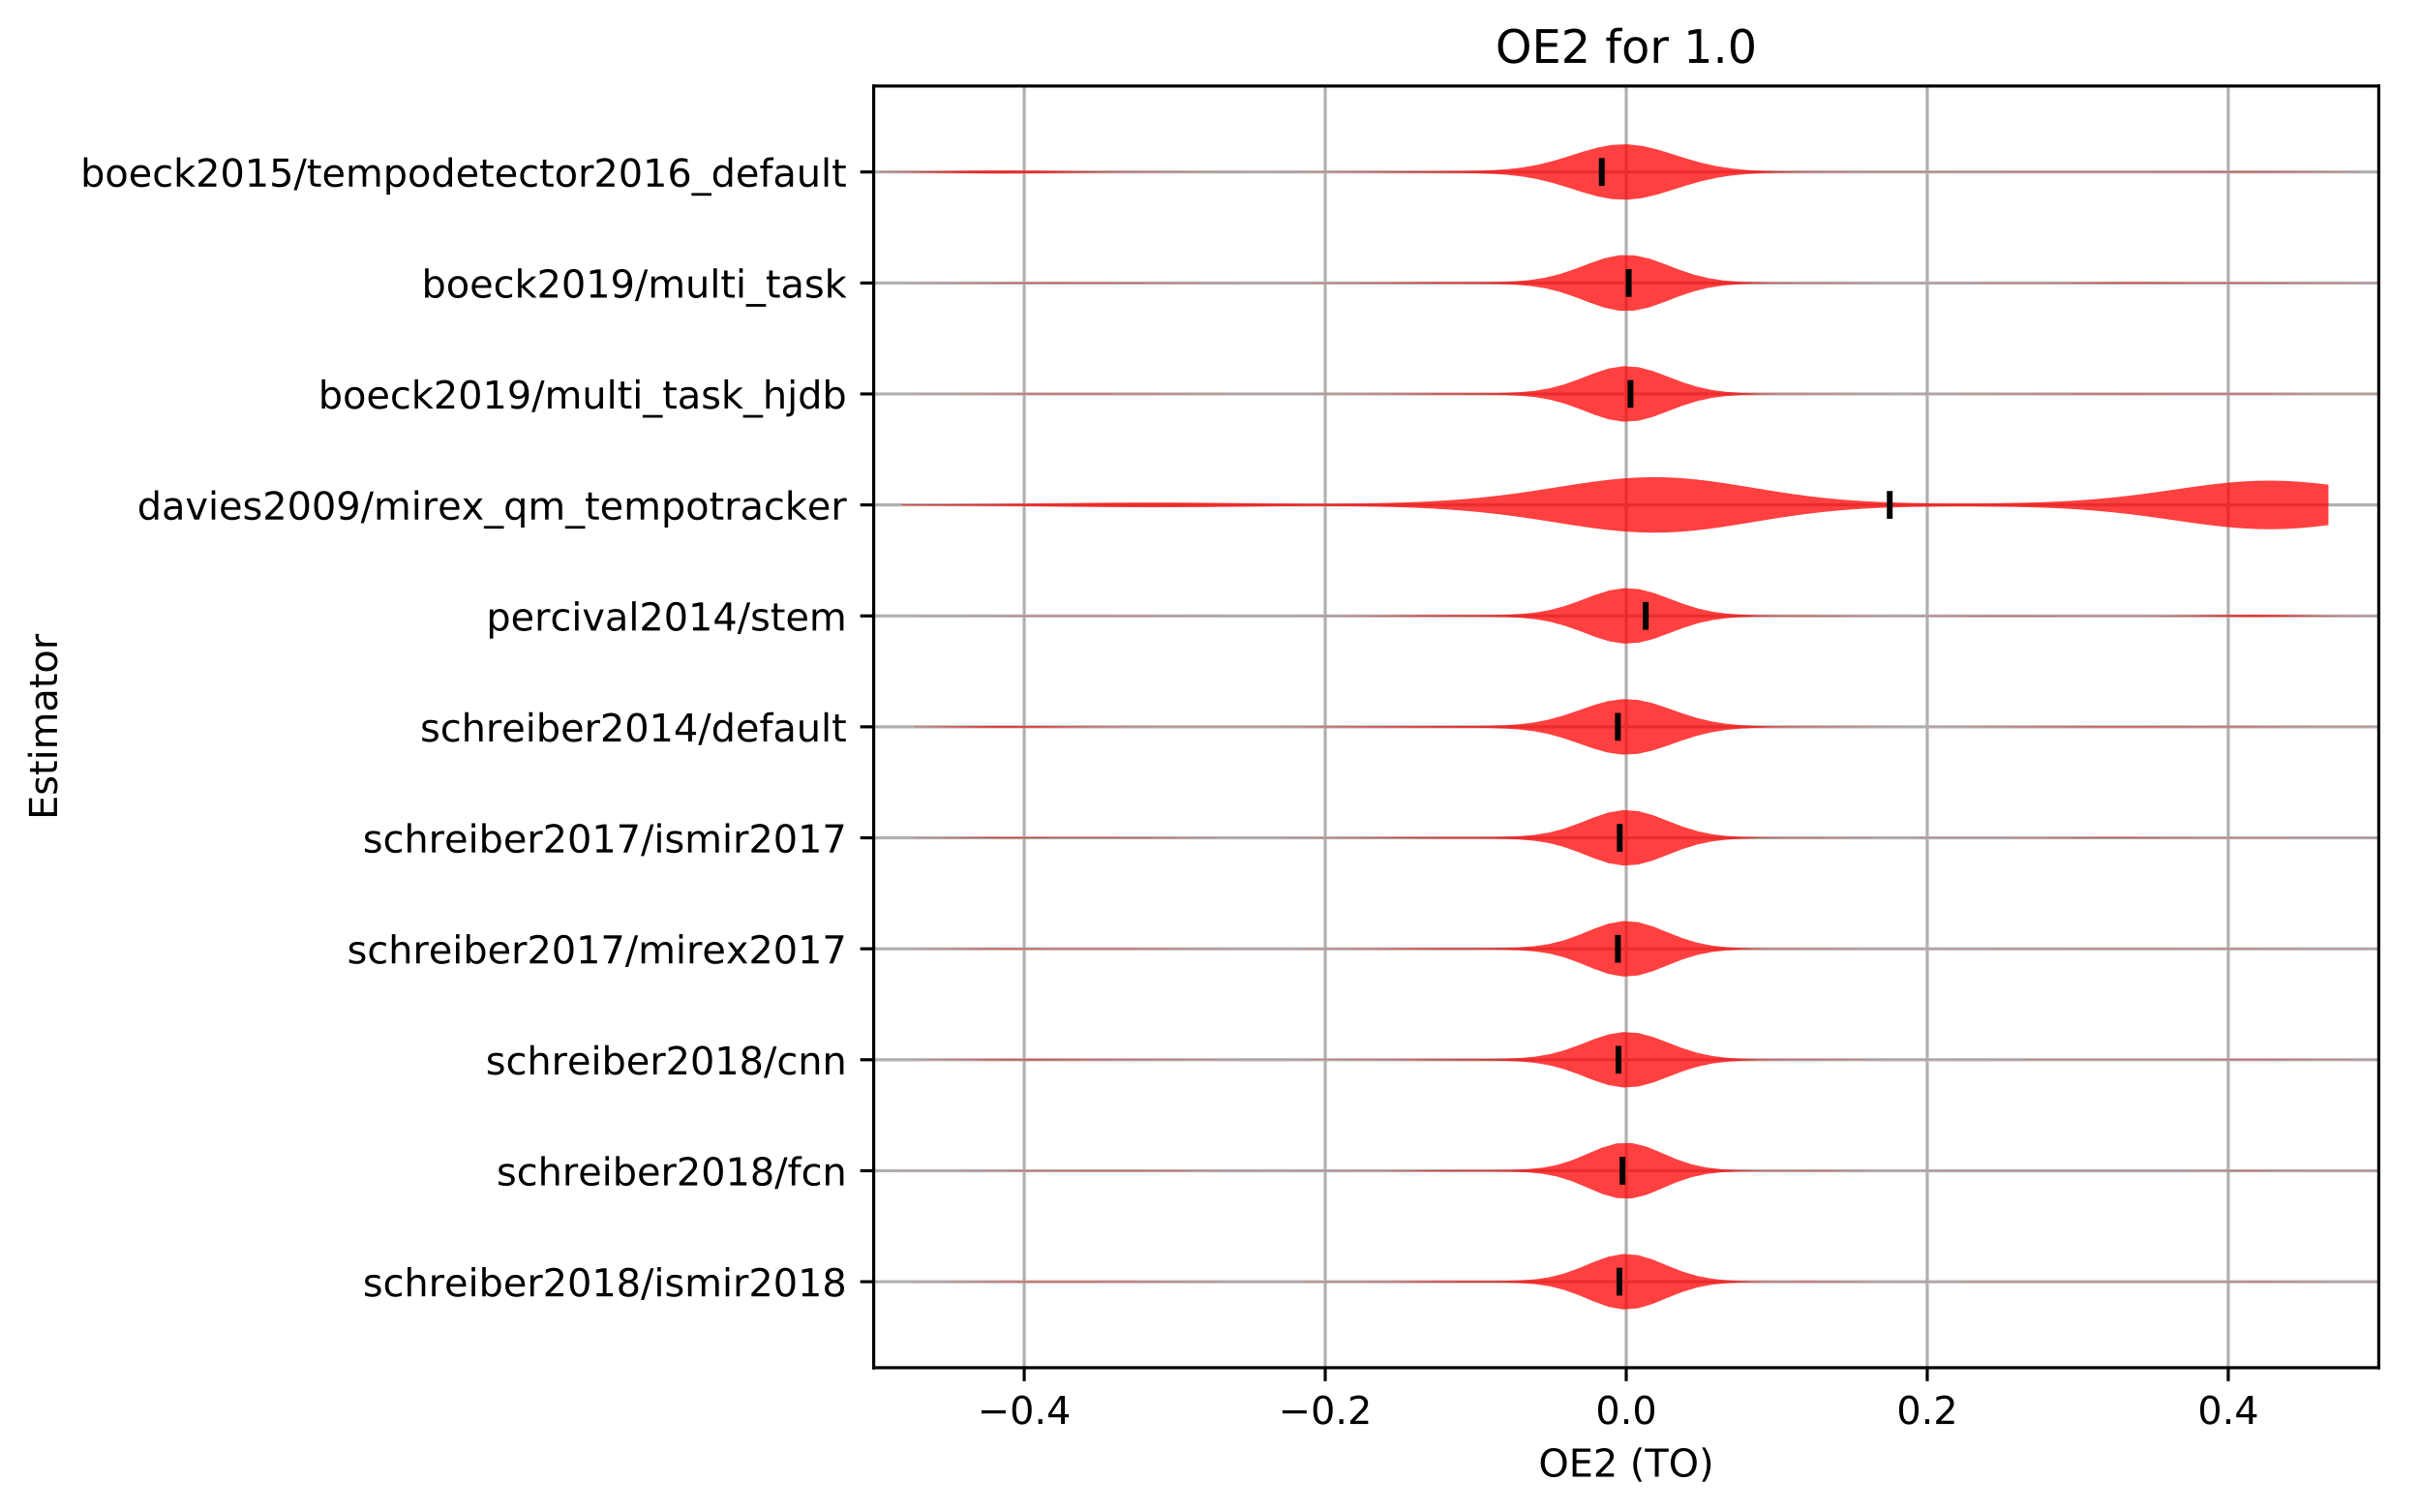 <?xml version="1.0" encoding="utf-8" standalone="no"?>
<!DOCTYPE svg PUBLIC "-//W3C//DTD SVG 1.1//EN"
  "http://www.w3.org/Graphics/SVG/1.1/DTD/svg11.dtd">
<!-- Created with matplotlib (http://matplotlib.org/) -->
<svg height="392.514pt" version="1.1" viewBox="0 0 628.047 392.514" width="628.047pt" xmlns="http://www.w3.org/2000/svg" xmlns:xlink="http://www.w3.org/1999/xlink">
 <defs>
  <style type="text/css">
*{stroke-linecap:butt;stroke-linejoin:round;}
  </style>
 </defs>
 <g id="figure_1">
  <g id="patch_1">
   <path d="M -0 392.514 
L 628.047 392.514 
L 628.047 0 
L -0 0 
z
" style="fill:#ffffff;"/>
  </g>
  <g id="axes_1">
   <g id="patch_2">
    <path d="M 226.747 354.958 
L 617.347 354.958 
L 617.347 22.318 
L 226.747 22.318 
z
" style="fill:#ffffff;"/>
   </g>
   <g id="matplotlib.axis_1">
    <g id="xtick_1">
     <g id="line2d_1">
      <path clip-path="url(#pd6f7ab2651)" d="M 265.807 354.958 
L 265.807 22.318 
" style="fill:none;stroke:#b0b0b0;stroke-linecap:square;stroke-width:0.8;"/>
     </g>
     <g id="line2d_2">
      <defs>
       <path d="M 0 0 
L 0 3.5 
" id="m4971464159" style="stroke:#000000;stroke-width:0.8;"/>
      </defs>
      <g>
       <use style="stroke:#000000;stroke-width:0.8;" x="265.807" xlink:href="#m4971464159" y="354.958"/>
      </g>
     </g>
     <g id="text_1">
      <!-- −0.4 -->
      <defs>
       <path d="M 10.594 35.5 
L 73.188 35.5 
L 73.188 27.203 
L 10.594 27.203 
z
" id="DejaVuSans-2212"/>
       <path d="M 31.781 66.406 
Q 24.172 66.406 20.328 58.906 
Q 16.5 51.422 16.5 36.375 
Q 16.5 21.391 20.328 13.891 
Q 24.172 6.391 31.781 6.391 
Q 39.453 6.391 43.281 13.891 
Q 47.125 21.391 47.125 36.375 
Q 47.125 51.422 43.281 58.906 
Q 39.453 66.406 31.781 66.406 
z
M 31.781 74.219 
Q 44.047 74.219 50.516 64.516 
Q 56.984 54.828 56.984 36.375 
Q 56.984 17.969 50.516 8.266 
Q 44.047 -1.422 31.781 -1.422 
Q 19.531 -1.422 13.062 8.266 
Q 6.594 17.969 6.594 36.375 
Q 6.594 54.828 13.062 64.516 
Q 19.531 74.219 31.781 74.219 
z
" id="DejaVuSans-30"/>
       <path d="M 10.688 12.406 
L 21 12.406 
L 21 0 
L 10.688 0 
z
" id="DejaVuSans-2e"/>
       <path d="M 37.797 64.312 
L 12.891 25.391 
L 37.797 25.391 
z
M 35.203 72.906 
L 47.609 72.906 
L 47.609 25.391 
L 58.016 25.391 
L 58.016 17.188 
L 47.609 17.188 
L 47.609 0 
L 37.797 0 
L 37.797 17.188 
L 4.891 17.188 
L 4.891 26.703 
z
" id="DejaVuSans-34"/>
      </defs>
      <g transform="translate(253.665 369.557)scale(0.1 -0.1)">
       <use xlink:href="#DejaVuSans-2212"/>
       <use x="83.789" xlink:href="#DejaVuSans-30"/>
       <use x="147.412" xlink:href="#DejaVuSans-2e"/>
       <use x="179.199" xlink:href="#DejaVuSans-34"/>
      </g>
     </g>
    </g>
    <g id="xtick_2">
     <g id="line2d_3">
      <path clip-path="url(#pd6f7ab2651)" d="M 343.927 354.958 
L 343.927 22.318 
" style="fill:none;stroke:#b0b0b0;stroke-linecap:square;stroke-width:0.8;"/>
     </g>
     <g id="line2d_4">
      <g>
       <use style="stroke:#000000;stroke-width:0.8;" x="343.927" xlink:href="#m4971464159" y="354.958"/>
      </g>
     </g>
     <g id="text_2">
      <!-- −0.2 -->
      <defs>
       <path d="M 19.188 8.297 
L 53.609 8.297 
L 53.609 0 
L 7.328 0 
L 7.328 8.297 
Q 12.938 14.109 22.625 23.891 
Q 32.328 33.688 34.812 36.531 
Q 39.547 41.844 41.422 45.531 
Q 43.312 49.219 43.312 52.781 
Q 43.312 58.594 39.234 62.25 
Q 35.156 65.922 28.609 65.922 
Q 23.969 65.922 18.812 64.312 
Q 13.672 62.703 7.812 59.422 
L 7.812 69.391 
Q 13.766 71.781 18.938 73 
Q 24.125 74.219 28.422 74.219 
Q 39.75 74.219 46.484 68.547 
Q 53.219 62.891 53.219 53.422 
Q 53.219 48.922 51.531 44.891 
Q 49.859 40.875 45.406 35.406 
Q 44.188 33.984 37.641 27.219 
Q 31.109 20.453 19.188 8.297 
z
" id="DejaVuSans-32"/>
      </defs>
      <g transform="translate(331.785 369.557)scale(0.1 -0.1)">
       <use xlink:href="#DejaVuSans-2212"/>
       <use x="83.789" xlink:href="#DejaVuSans-30"/>
       <use x="147.412" xlink:href="#DejaVuSans-2e"/>
       <use x="179.199" xlink:href="#DejaVuSans-32"/>
      </g>
     </g>
    </g>
    <g id="xtick_3">
     <g id="line2d_5">
      <path clip-path="url(#pd6f7ab2651)" d="M 422.047 354.958 
L 422.047 22.318 
" style="fill:none;stroke:#b0b0b0;stroke-linecap:square;stroke-width:0.8;"/>
     </g>
     <g id="line2d_6">
      <g>
       <use style="stroke:#000000;stroke-width:0.8;" x="422.047" xlink:href="#m4971464159" y="354.958"/>
      </g>
     </g>
     <g id="text_3">
      <!-- 0.0 -->
      <g transform="translate(414.095 369.557)scale(0.1 -0.1)">
       <use xlink:href="#DejaVuSans-30"/>
       <use x="63.623" xlink:href="#DejaVuSans-2e"/>
       <use x="95.41" xlink:href="#DejaVuSans-30"/>
      </g>
     </g>
    </g>
    <g id="xtick_4">
     <g id="line2d_7">
      <path clip-path="url(#pd6f7ab2651)" d="M 500.167 354.958 
L 500.167 22.318 
" style="fill:none;stroke:#b0b0b0;stroke-linecap:square;stroke-width:0.8;"/>
     </g>
     <g id="line2d_8">
      <g>
       <use style="stroke:#000000;stroke-width:0.8;" x="500.167" xlink:href="#m4971464159" y="354.958"/>
      </g>
     </g>
     <g id="text_4">
      <!-- 0.2 -->
      <g transform="translate(492.215 369.557)scale(0.1 -0.1)">
       <use xlink:href="#DejaVuSans-30"/>
       <use x="63.623" xlink:href="#DejaVuSans-2e"/>
       <use x="95.41" xlink:href="#DejaVuSans-32"/>
      </g>
     </g>
    </g>
    <g id="xtick_5">
     <g id="line2d_9">
      <path clip-path="url(#pd6f7ab2651)" d="M 578.287 354.958 
L 578.287 22.318 
" style="fill:none;stroke:#b0b0b0;stroke-linecap:square;stroke-width:0.8;"/>
     </g>
     <g id="line2d_10">
      <g>
       <use style="stroke:#000000;stroke-width:0.8;" x="578.287" xlink:href="#m4971464159" y="354.958"/>
      </g>
     </g>
     <g id="text_5">
      <!-- 0.4 -->
      <g transform="translate(570.335 369.557)scale(0.1 -0.1)">
       <use xlink:href="#DejaVuSans-30"/>
       <use x="63.623" xlink:href="#DejaVuSans-2e"/>
       <use x="95.41" xlink:href="#DejaVuSans-34"/>
      </g>
     </g>
    </g>
    <g id="text_6">
     <!-- OE2 (TO) -->
     <defs>
      <path d="M 39.406 66.219 
Q 28.656 66.219 22.328 58.203 
Q 16.016 50.203 16.016 36.375 
Q 16.016 22.609 22.328 14.594 
Q 28.656 6.594 39.406 6.594 
Q 50.141 6.594 56.422 14.594 
Q 62.703 22.609 62.703 36.375 
Q 62.703 50.203 56.422 58.203 
Q 50.141 66.219 39.406 66.219 
z
M 39.406 74.219 
Q 54.734 74.219 63.906 63.938 
Q 73.094 53.656 73.094 36.375 
Q 73.094 19.141 63.906 8.859 
Q 54.734 -1.422 39.406 -1.422 
Q 24.031 -1.422 14.812 8.828 
Q 5.609 19.094 5.609 36.375 
Q 5.609 53.656 14.812 63.938 
Q 24.031 74.219 39.406 74.219 
z
" id="DejaVuSans-4f"/>
      <path d="M 9.812 72.906 
L 55.906 72.906 
L 55.906 64.594 
L 19.672 64.594 
L 19.672 43.016 
L 54.391 43.016 
L 54.391 34.719 
L 19.672 34.719 
L 19.672 8.297 
L 56.781 8.297 
L 56.781 0 
L 9.812 0 
z
" id="DejaVuSans-45"/>
      <path id="DejaVuSans-20"/>
      <path d="M 31 75.875 
Q 24.469 64.656 21.281 53.656 
Q 18.109 42.672 18.109 31.391 
Q 18.109 20.125 21.312 9.062 
Q 24.516 -2 31 -13.188 
L 23.188 -13.188 
Q 15.875 -1.703 12.234 9.375 
Q 8.594 20.453 8.594 31.391 
Q 8.594 42.281 12.203 53.312 
Q 15.828 64.359 23.188 75.875 
z
" id="DejaVuSans-28"/>
      <path d="M -0.297 72.906 
L 61.375 72.906 
L 61.375 64.594 
L 35.5 64.594 
L 35.5 0 
L 25.594 0 
L 25.594 64.594 
L -0.297 64.594 
z
" id="DejaVuSans-54"/>
      <path d="M 8.016 75.875 
L 15.828 75.875 
Q 23.141 64.359 26.781 53.312 
Q 30.422 42.281 30.422 31.391 
Q 30.422 20.453 26.781 9.375 
Q 23.141 -1.703 15.828 -13.188 
L 8.016 -13.188 
Q 14.5 -2 17.703 9.062 
Q 20.906 20.125 20.906 31.391 
Q 20.906 42.672 17.703 53.656 
Q 14.5 64.656 8.016 75.875 
z
" id="DejaVuSans-29"/>
     </defs>
     <g transform="translate(399.29 383.235)scale(0.1 -0.1)">
      <use xlink:href="#DejaVuSans-4f"/>
      <use x="78.711" xlink:href="#DejaVuSans-45"/>
      <use x="141.895" xlink:href="#DejaVuSans-32"/>
      <use x="205.518" xlink:href="#DejaVuSans-20"/>
      <use x="237.305" xlink:href="#DejaVuSans-28"/>
      <use x="276.318" xlink:href="#DejaVuSans-54"/>
      <use x="337.402" xlink:href="#DejaVuSans-4f"/>
      <use x="416.113" xlink:href="#DejaVuSans-29"/>
     </g>
    </g>
   </g>
   <g id="matplotlib.axis_2">
    <g id="ytick_1">
     <g id="line2d_11">
      <path clip-path="url(#pd6f7ab2651)" d="M 226.747 332.638 
L 617.347 332.638 
" style="fill:none;stroke:#b0b0b0;stroke-linecap:square;stroke-width:0.8;"/>
     </g>
     <g id="line2d_12">
      <defs>
       <path d="M 0 0 
L -3.5 0 
" id="m5d53295d04" style="stroke:#000000;stroke-width:0.8;"/>
      </defs>
      <g>
       <use style="stroke:#000000;stroke-width:0.8;" x="226.747" xlink:href="#m5d53295d04" y="332.638"/>
      </g>
     </g>
     <g id="text_7">
      <!-- schreiber2018/ismir2018 -->
      <defs>
       <path d="M 44.281 53.078 
L 44.281 44.578 
Q 40.484 46.531 36.375 47.5 
Q 32.281 48.484 27.875 48.484 
Q 21.188 48.484 17.844 46.438 
Q 14.5 44.391 14.5 40.281 
Q 14.5 37.156 16.891 35.375 
Q 19.281 33.594 26.516 31.984 
L 29.594 31.297 
Q 39.156 29.25 43.188 25.516 
Q 47.219 21.781 47.219 15.094 
Q 47.219 7.469 41.188 3.016 
Q 35.156 -1.422 24.609 -1.422 
Q 20.219 -1.422 15.453 -0.562 
Q 10.688 0.297 5.422 2 
L 5.422 11.281 
Q 10.406 8.688 15.234 7.391 
Q 20.062 6.109 24.812 6.109 
Q 31.156 6.109 34.562 8.281 
Q 37.984 10.453 37.984 14.406 
Q 37.984 18.062 35.516 20.016 
Q 33.062 21.969 24.703 23.781 
L 21.578 24.516 
Q 13.234 26.266 9.516 29.906 
Q 5.812 33.547 5.812 39.891 
Q 5.812 47.609 11.281 51.797 
Q 16.75 56 26.812 56 
Q 31.781 56 36.172 55.266 
Q 40.578 54.547 44.281 53.078 
z
" id="DejaVuSans-73"/>
       <path d="M 48.781 52.594 
L 48.781 44.188 
Q 44.969 46.297 41.141 47.344 
Q 37.312 48.391 33.406 48.391 
Q 24.656 48.391 19.812 42.844 
Q 14.984 37.312 14.984 27.297 
Q 14.984 17.281 19.812 11.734 
Q 24.656 6.203 33.406 6.203 
Q 37.312 6.203 41.141 7.25 
Q 44.969 8.297 48.781 10.406 
L 48.781 2.094 
Q 45.016 0.344 40.984 -0.531 
Q 36.969 -1.422 32.422 -1.422 
Q 20.062 -1.422 12.781 6.344 
Q 5.516 14.109 5.516 27.297 
Q 5.516 40.672 12.859 48.328 
Q 20.219 56 33.016 56 
Q 37.156 56 41.109 55.141 
Q 45.062 54.297 48.781 52.594 
z
" id="DejaVuSans-63"/>
       <path d="M 54.891 33.016 
L 54.891 0 
L 45.906 0 
L 45.906 32.719 
Q 45.906 40.484 42.875 44.328 
Q 39.844 48.188 33.797 48.188 
Q 26.516 48.188 22.312 43.547 
Q 18.109 38.922 18.109 30.906 
L 18.109 0 
L 9.078 0 
L 9.078 75.984 
L 18.109 75.984 
L 18.109 46.188 
Q 21.344 51.125 25.703 53.562 
Q 30.078 56 35.797 56 
Q 45.219 56 50.047 50.172 
Q 54.891 44.344 54.891 33.016 
z
" id="DejaVuSans-68"/>
       <path d="M 41.109 46.297 
Q 39.594 47.172 37.812 47.578 
Q 36.031 48 33.891 48 
Q 26.266 48 22.188 43.047 
Q 18.109 38.094 18.109 28.812 
L 18.109 0 
L 9.078 0 
L 9.078 54.688 
L 18.109 54.688 
L 18.109 46.188 
Q 20.953 51.172 25.484 53.578 
Q 30.031 56 36.531 56 
Q 37.453 56 38.578 55.875 
Q 39.703 55.766 41.062 55.516 
z
" id="DejaVuSans-72"/>
       <path d="M 56.203 29.594 
L 56.203 25.203 
L 14.891 25.203 
Q 15.484 15.922 20.484 11.062 
Q 25.484 6.203 34.422 6.203 
Q 39.594 6.203 44.453 7.469 
Q 49.312 8.734 54.109 11.281 
L 54.109 2.781 
Q 49.266 0.734 44.188 -0.344 
Q 39.109 -1.422 33.891 -1.422 
Q 20.797 -1.422 13.156 6.188 
Q 5.516 13.812 5.516 26.812 
Q 5.516 40.234 12.766 48.109 
Q 20.016 56 32.328 56 
Q 43.359 56 49.781 48.891 
Q 56.203 41.797 56.203 29.594 
z
M 47.219 32.234 
Q 47.125 39.594 43.094 43.984 
Q 39.062 48.391 32.422 48.391 
Q 24.906 48.391 20.391 44.141 
Q 15.875 39.891 15.188 32.172 
z
" id="DejaVuSans-65"/>
       <path d="M 9.422 54.688 
L 18.406 54.688 
L 18.406 0 
L 9.422 0 
z
M 9.422 75.984 
L 18.406 75.984 
L 18.406 64.594 
L 9.422 64.594 
z
" id="DejaVuSans-69"/>
       <path d="M 48.688 27.297 
Q 48.688 37.203 44.609 42.844 
Q 40.531 48.484 33.406 48.484 
Q 26.266 48.484 22.188 42.844 
Q 18.109 37.203 18.109 27.297 
Q 18.109 17.391 22.188 11.75 
Q 26.266 6.109 33.406 6.109 
Q 40.531 6.109 44.609 11.75 
Q 48.688 17.391 48.688 27.297 
z
M 18.109 46.391 
Q 20.953 51.266 25.266 53.625 
Q 29.594 56 35.594 56 
Q 45.562 56 51.781 48.094 
Q 58.016 40.188 58.016 27.297 
Q 58.016 14.406 51.781 6.484 
Q 45.562 -1.422 35.594 -1.422 
Q 29.594 -1.422 25.266 0.953 
Q 20.953 3.328 18.109 8.203 
L 18.109 0 
L 9.078 0 
L 9.078 75.984 
L 18.109 75.984 
z
" id="DejaVuSans-62"/>
       <path d="M 12.406 8.297 
L 28.516 8.297 
L 28.516 63.922 
L 10.984 60.406 
L 10.984 69.391 
L 28.422 72.906 
L 38.281 72.906 
L 38.281 8.297 
L 54.391 8.297 
L 54.391 0 
L 12.406 0 
z
" id="DejaVuSans-31"/>
       <path d="M 31.781 34.625 
Q 24.75 34.625 20.719 30.859 
Q 16.703 27.094 16.703 20.516 
Q 16.703 13.922 20.719 10.156 
Q 24.75 6.391 31.781 6.391 
Q 38.812 6.391 42.859 10.172 
Q 46.922 13.969 46.922 20.516 
Q 46.922 27.094 42.891 30.859 
Q 38.875 34.625 31.781 34.625 
z
M 21.922 38.812 
Q 15.578 40.375 12.031 44.719 
Q 8.5 49.078 8.5 55.328 
Q 8.5 64.062 14.719 69.141 
Q 20.953 74.219 31.781 74.219 
Q 42.672 74.219 48.875 69.141 
Q 55.078 64.062 55.078 55.328 
Q 55.078 49.078 51.531 44.719 
Q 48 40.375 41.703 38.812 
Q 48.828 37.156 52.797 32.312 
Q 56.781 27.484 56.781 20.516 
Q 56.781 9.906 50.312 4.234 
Q 43.844 -1.422 31.781 -1.422 
Q 19.734 -1.422 13.25 4.234 
Q 6.781 9.906 6.781 20.516 
Q 6.781 27.484 10.781 32.312 
Q 14.797 37.156 21.922 38.812 
z
M 18.312 54.391 
Q 18.312 48.734 21.844 45.562 
Q 25.391 42.391 31.781 42.391 
Q 38.141 42.391 41.719 45.562 
Q 45.312 48.734 45.312 54.391 
Q 45.312 60.062 41.719 63.234 
Q 38.141 66.406 31.781 66.406 
Q 25.391 66.406 21.844 63.234 
Q 18.312 60.062 18.312 54.391 
z
" id="DejaVuSans-38"/>
       <path d="M 25.391 72.906 
L 33.688 72.906 
L 8.297 -9.281 
L 0 -9.281 
z
" id="DejaVuSans-2f"/>
       <path d="M 52 44.188 
Q 55.375 50.25 60.062 53.125 
Q 64.75 56 71.094 56 
Q 79.641 56 84.281 50.016 
Q 88.922 44.047 88.922 33.016 
L 88.922 0 
L 79.891 0 
L 79.891 32.719 
Q 79.891 40.578 77.094 44.375 
Q 74.312 48.188 68.609 48.188 
Q 61.625 48.188 57.562 43.547 
Q 53.516 38.922 53.516 30.906 
L 53.516 0 
L 44.484 0 
L 44.484 32.719 
Q 44.484 40.625 41.703 44.406 
Q 38.922 48.188 33.109 48.188 
Q 26.219 48.188 22.156 43.531 
Q 18.109 38.875 18.109 30.906 
L 18.109 0 
L 9.078 0 
L 9.078 54.688 
L 18.109 54.688 
L 18.109 46.188 
Q 21.188 51.219 25.484 53.609 
Q 29.781 56 35.688 56 
Q 41.656 56 45.828 52.969 
Q 50 49.953 52 44.188 
z
" id="DejaVuSans-6d"/>
      </defs>
      <g transform="translate(94.164 336.437)scale(0.1 -0.1)">
       <use xlink:href="#DejaVuSans-73"/>
       <use x="52.1" xlink:href="#DejaVuSans-63"/>
       <use x="107.08" xlink:href="#DejaVuSans-68"/>
       <use x="170.459" xlink:href="#DejaVuSans-72"/>
       <use x="211.541" xlink:href="#DejaVuSans-65"/>
       <use x="273.064" xlink:href="#DejaVuSans-69"/>
       <use x="300.848" xlink:href="#DejaVuSans-62"/>
       <use x="364.324" xlink:href="#DejaVuSans-65"/>
       <use x="425.848" xlink:href="#DejaVuSans-72"/>
       <use x="466.961" xlink:href="#DejaVuSans-32"/>
       <use x="530.584" xlink:href="#DejaVuSans-30"/>
       <use x="594.207" xlink:href="#DejaVuSans-31"/>
       <use x="657.83" xlink:href="#DejaVuSans-38"/>
       <use x="721.453" xlink:href="#DejaVuSans-2f"/>
       <use x="755.145" xlink:href="#DejaVuSans-69"/>
       <use x="782.928" xlink:href="#DejaVuSans-73"/>
       <use x="835.027" xlink:href="#DejaVuSans-6d"/>
       <use x="932.439" xlink:href="#DejaVuSans-69"/>
       <use x="960.223" xlink:href="#DejaVuSans-72"/>
       <use x="1001.336" xlink:href="#DejaVuSans-32"/>
       <use x="1064.959" xlink:href="#DejaVuSans-30"/>
       <use x="1128.582" xlink:href="#DejaVuSans-31"/>
       <use x="1192.205" xlink:href="#DejaVuSans-38"/>
      </g>
     </g>
    </g>
    <g id="ytick_2">
     <g id="line2d_13">
      <path clip-path="url(#pd6f7ab2651)" d="M 226.747 303.838 
L 617.347 303.838 
" style="fill:none;stroke:#b0b0b0;stroke-linecap:square;stroke-width:0.8;"/>
     </g>
     <g id="line2d_14">
      <g>
       <use style="stroke:#000000;stroke-width:0.8;" x="226.747" xlink:href="#m5d53295d04" y="303.838"/>
      </g>
     </g>
     <g id="text_8">
      <!-- schreiber2018/fcn -->
      <defs>
       <path d="M 37.109 75.984 
L 37.109 68.5 
L 28.516 68.5 
Q 23.688 68.5 21.797 66.547 
Q 19.922 64.594 19.922 59.516 
L 19.922 54.688 
L 34.719 54.688 
L 34.719 47.703 
L 19.922 47.703 
L 19.922 0 
L 10.891 0 
L 10.891 47.703 
L 2.297 47.703 
L 2.297 54.688 
L 10.891 54.688 
L 10.891 58.5 
Q 10.891 67.625 15.141 71.797 
Q 19.391 75.984 28.609 75.984 
z
" id="DejaVuSans-66"/>
       <path d="M 54.891 33.016 
L 54.891 0 
L 45.906 0 
L 45.906 32.719 
Q 45.906 40.484 42.875 44.328 
Q 39.844 48.188 33.797 48.188 
Q 26.516 48.188 22.312 43.547 
Q 18.109 38.922 18.109 30.906 
L 18.109 0 
L 9.078 0 
L 9.078 54.688 
L 18.109 54.688 
L 18.109 46.188 
Q 21.344 51.125 25.703 53.562 
Q 30.078 56 35.797 56 
Q 45.219 56 50.047 50.172 
Q 54.891 44.344 54.891 33.016 
z
" id="DejaVuSans-6e"/>
      </defs>
      <g transform="translate(128.875 307.637)scale(0.1 -0.1)">
       <use xlink:href="#DejaVuSans-73"/>
       <use x="52.1" xlink:href="#DejaVuSans-63"/>
       <use x="107.08" xlink:href="#DejaVuSans-68"/>
       <use x="170.459" xlink:href="#DejaVuSans-72"/>
       <use x="211.541" xlink:href="#DejaVuSans-65"/>
       <use x="273.064" xlink:href="#DejaVuSans-69"/>
       <use x="300.848" xlink:href="#DejaVuSans-62"/>
       <use x="364.324" xlink:href="#DejaVuSans-65"/>
       <use x="425.848" xlink:href="#DejaVuSans-72"/>
       <use x="466.961" xlink:href="#DejaVuSans-32"/>
       <use x="530.584" xlink:href="#DejaVuSans-30"/>
       <use x="594.207" xlink:href="#DejaVuSans-31"/>
       <use x="657.83" xlink:href="#DejaVuSans-38"/>
       <use x="721.453" xlink:href="#DejaVuSans-2f"/>
       <use x="755.145" xlink:href="#DejaVuSans-66"/>
       <use x="790.35" xlink:href="#DejaVuSans-63"/>
       <use x="845.33" xlink:href="#DejaVuSans-6e"/>
      </g>
     </g>
    </g>
    <g id="ytick_3">
     <g id="line2d_15">
      <path clip-path="url(#pd6f7ab2651)" d="M 226.747 275.038 
L 617.347 275.038 
" style="fill:none;stroke:#b0b0b0;stroke-linecap:square;stroke-width:0.8;"/>
     </g>
     <g id="line2d_16">
      <g>
       <use style="stroke:#000000;stroke-width:0.8;" x="226.747" xlink:href="#m5d53295d04" y="275.038"/>
      </g>
     </g>
     <g id="text_9">
      <!-- schreiber2018/cnn -->
      <g transform="translate(126.058 278.837)scale(0.1 -0.1)">
       <use xlink:href="#DejaVuSans-73"/>
       <use x="52.1" xlink:href="#DejaVuSans-63"/>
       <use x="107.08" xlink:href="#DejaVuSans-68"/>
       <use x="170.459" xlink:href="#DejaVuSans-72"/>
       <use x="211.541" xlink:href="#DejaVuSans-65"/>
       <use x="273.064" xlink:href="#DejaVuSans-69"/>
       <use x="300.848" xlink:href="#DejaVuSans-62"/>
       <use x="364.324" xlink:href="#DejaVuSans-65"/>
       <use x="425.848" xlink:href="#DejaVuSans-72"/>
       <use x="466.961" xlink:href="#DejaVuSans-32"/>
       <use x="530.584" xlink:href="#DejaVuSans-30"/>
       <use x="594.207" xlink:href="#DejaVuSans-31"/>
       <use x="657.83" xlink:href="#DejaVuSans-38"/>
       <use x="721.453" xlink:href="#DejaVuSans-2f"/>
       <use x="755.145" xlink:href="#DejaVuSans-63"/>
       <use x="810.125" xlink:href="#DejaVuSans-6e"/>
       <use x="873.504" xlink:href="#DejaVuSans-6e"/>
      </g>
     </g>
    </g>
    <g id="ytick_4">
     <g id="line2d_17">
      <path clip-path="url(#pd6f7ab2651)" d="M 226.747 246.238 
L 617.347 246.238 
" style="fill:none;stroke:#b0b0b0;stroke-linecap:square;stroke-width:0.8;"/>
     </g>
     <g id="line2d_18">
      <g>
       <use style="stroke:#000000;stroke-width:0.8;" x="226.747" xlink:href="#m5d53295d04" y="246.238"/>
      </g>
     </g>
     <g id="text_10">
      <!-- schreiber2017/mirex2017 -->
      <defs>
       <path d="M 8.203 72.906 
L 55.078 72.906 
L 55.078 68.703 
L 28.609 0 
L 18.312 0 
L 43.219 64.594 
L 8.203 64.594 
z
" id="DejaVuSans-37"/>
       <path d="M 54.891 54.688 
L 35.109 28.078 
L 55.906 0 
L 45.312 0 
L 29.391 21.484 
L 13.484 0 
L 2.875 0 
L 24.125 28.609 
L 4.688 54.688 
L 15.281 54.688 
L 29.781 35.203 
L 44.281 54.688 
z
" id="DejaVuSans-78"/>
      </defs>
      <g transform="translate(90.084 250.037)scale(0.1 -0.1)">
       <use xlink:href="#DejaVuSans-73"/>
       <use x="52.1" xlink:href="#DejaVuSans-63"/>
       <use x="107.08" xlink:href="#DejaVuSans-68"/>
       <use x="170.459" xlink:href="#DejaVuSans-72"/>
       <use x="211.541" xlink:href="#DejaVuSans-65"/>
       <use x="273.064" xlink:href="#DejaVuSans-69"/>
       <use x="300.848" xlink:href="#DejaVuSans-62"/>
       <use x="364.324" xlink:href="#DejaVuSans-65"/>
       <use x="425.848" xlink:href="#DejaVuSans-72"/>
       <use x="466.961" xlink:href="#DejaVuSans-32"/>
       <use x="530.584" xlink:href="#DejaVuSans-30"/>
       <use x="594.207" xlink:href="#DejaVuSans-31"/>
       <use x="657.83" xlink:href="#DejaVuSans-37"/>
       <use x="721.453" xlink:href="#DejaVuSans-2f"/>
       <use x="755.145" xlink:href="#DejaVuSans-6d"/>
       <use x="852.557" xlink:href="#DejaVuSans-69"/>
       <use x="880.34" xlink:href="#DejaVuSans-72"/>
       <use x="921.422" xlink:href="#DejaVuSans-65"/>
       <use x="982.93" xlink:href="#DejaVuSans-78"/>
       <use x="1042.109" xlink:href="#DejaVuSans-32"/>
       <use x="1105.732" xlink:href="#DejaVuSans-30"/>
       <use x="1169.355" xlink:href="#DejaVuSans-31"/>
       <use x="1232.979" xlink:href="#DejaVuSans-37"/>
      </g>
     </g>
    </g>
    <g id="ytick_5">
     <g id="line2d_19">
      <path clip-path="url(#pd6f7ab2651)" d="M 226.747 217.438 
L 617.347 217.438 
" style="fill:none;stroke:#b0b0b0;stroke-linecap:square;stroke-width:0.8;"/>
     </g>
     <g id="line2d_20">
      <g>
       <use style="stroke:#000000;stroke-width:0.8;" x="226.747" xlink:href="#m5d53295d04" y="217.438"/>
      </g>
     </g>
     <g id="text_11">
      <!-- schreiber2017/ismir2017 -->
      <g transform="translate(94.164 221.237)scale(0.1 -0.1)">
       <use xlink:href="#DejaVuSans-73"/>
       <use x="52.1" xlink:href="#DejaVuSans-63"/>
       <use x="107.08" xlink:href="#DejaVuSans-68"/>
       <use x="170.459" xlink:href="#DejaVuSans-72"/>
       <use x="211.541" xlink:href="#DejaVuSans-65"/>
       <use x="273.064" xlink:href="#DejaVuSans-69"/>
       <use x="300.848" xlink:href="#DejaVuSans-62"/>
       <use x="364.324" xlink:href="#DejaVuSans-65"/>
       <use x="425.848" xlink:href="#DejaVuSans-72"/>
       <use x="466.961" xlink:href="#DejaVuSans-32"/>
       <use x="530.584" xlink:href="#DejaVuSans-30"/>
       <use x="594.207" xlink:href="#DejaVuSans-31"/>
       <use x="657.83" xlink:href="#DejaVuSans-37"/>
       <use x="721.453" xlink:href="#DejaVuSans-2f"/>
       <use x="755.145" xlink:href="#DejaVuSans-69"/>
       <use x="782.928" xlink:href="#DejaVuSans-73"/>
       <use x="835.027" xlink:href="#DejaVuSans-6d"/>
       <use x="932.439" xlink:href="#DejaVuSans-69"/>
       <use x="960.223" xlink:href="#DejaVuSans-72"/>
       <use x="1001.336" xlink:href="#DejaVuSans-32"/>
       <use x="1064.959" xlink:href="#DejaVuSans-30"/>
       <use x="1128.582" xlink:href="#DejaVuSans-31"/>
       <use x="1192.205" xlink:href="#DejaVuSans-37"/>
      </g>
     </g>
    </g>
    <g id="ytick_6">
     <g id="line2d_21">
      <path clip-path="url(#pd6f7ab2651)" d="M 226.747 188.638 
L 617.347 188.638 
" style="fill:none;stroke:#b0b0b0;stroke-linecap:square;stroke-width:0.8;"/>
     </g>
     <g id="line2d_22">
      <g>
       <use style="stroke:#000000;stroke-width:0.8;" x="226.747" xlink:href="#m5d53295d04" y="188.638"/>
      </g>
     </g>
     <g id="text_12">
      <!-- schreiber2014/default -->
      <defs>
       <path d="M 45.406 46.391 
L 45.406 75.984 
L 54.391 75.984 
L 54.391 0 
L 45.406 0 
L 45.406 8.203 
Q 42.578 3.328 38.25 0.953 
Q 33.938 -1.422 27.875 -1.422 
Q 17.969 -1.422 11.734 6.484 
Q 5.516 14.406 5.516 27.297 
Q 5.516 40.188 11.734 48.094 
Q 17.969 56 27.875 56 
Q 33.938 56 38.25 53.625 
Q 42.578 51.266 45.406 46.391 
z
M 14.797 27.297 
Q 14.797 17.391 18.875 11.75 
Q 22.953 6.109 30.078 6.109 
Q 37.203 6.109 41.297 11.75 
Q 45.406 17.391 45.406 27.297 
Q 45.406 37.203 41.297 42.844 
Q 37.203 48.484 30.078 48.484 
Q 22.953 48.484 18.875 42.844 
Q 14.797 37.203 14.797 27.297 
z
" id="DejaVuSans-64"/>
       <path d="M 34.281 27.484 
Q 23.391 27.484 19.188 25 
Q 14.984 22.516 14.984 16.5 
Q 14.984 11.719 18.141 8.906 
Q 21.297 6.109 26.703 6.109 
Q 34.188 6.109 38.703 11.406 
Q 43.219 16.703 43.219 25.484 
L 43.219 27.484 
z
M 52.203 31.203 
L 52.203 0 
L 43.219 0 
L 43.219 8.297 
Q 40.141 3.328 35.547 0.953 
Q 30.953 -1.422 24.312 -1.422 
Q 15.922 -1.422 10.953 3.297 
Q 6 8.016 6 15.922 
Q 6 25.141 12.172 29.828 
Q 18.359 34.516 30.609 34.516 
L 43.219 34.516 
L 43.219 35.406 
Q 43.219 41.609 39.141 45 
Q 35.062 48.391 27.688 48.391 
Q 23 48.391 18.547 47.266 
Q 14.109 46.141 10.016 43.891 
L 10.016 52.203 
Q 14.938 54.109 19.578 55.047 
Q 24.219 56 28.609 56 
Q 40.484 56 46.344 49.844 
Q 52.203 43.703 52.203 31.203 
z
" id="DejaVuSans-61"/>
       <path d="M 8.5 21.578 
L 8.5 54.688 
L 17.484 54.688 
L 17.484 21.922 
Q 17.484 14.156 20.5 10.266 
Q 23.531 6.391 29.594 6.391 
Q 36.859 6.391 41.078 11.031 
Q 45.312 15.672 45.312 23.688 
L 45.312 54.688 
L 54.297 54.688 
L 54.297 0 
L 45.312 0 
L 45.312 8.406 
Q 42.047 3.422 37.719 1 
Q 33.406 -1.422 27.688 -1.422 
Q 18.266 -1.422 13.375 4.438 
Q 8.5 10.297 8.5 21.578 
z
M 31.109 56 
z
" id="DejaVuSans-75"/>
       <path d="M 9.422 75.984 
L 18.406 75.984 
L 18.406 0 
L 9.422 0 
z
" id="DejaVuSans-6c"/>
       <path d="M 18.312 70.219 
L 18.312 54.688 
L 36.812 54.688 
L 36.812 47.703 
L 18.312 47.703 
L 18.312 18.016 
Q 18.312 11.328 20.141 9.422 
Q 21.969 7.516 27.594 7.516 
L 36.812 7.516 
L 36.812 0 
L 27.594 0 
Q 17.188 0 13.234 3.875 
Q 9.281 7.766 9.281 18.016 
L 9.281 47.703 
L 2.688 47.703 
L 2.688 54.688 
L 9.281 54.688 
L 9.281 70.219 
z
" id="DejaVuSans-74"/>
      </defs>
      <g transform="translate(109.045 192.437)scale(0.1 -0.1)">
       <use xlink:href="#DejaVuSans-73"/>
       <use x="52.1" xlink:href="#DejaVuSans-63"/>
       <use x="107.08" xlink:href="#DejaVuSans-68"/>
       <use x="170.459" xlink:href="#DejaVuSans-72"/>
       <use x="211.541" xlink:href="#DejaVuSans-65"/>
       <use x="273.064" xlink:href="#DejaVuSans-69"/>
       <use x="300.848" xlink:href="#DejaVuSans-62"/>
       <use x="364.324" xlink:href="#DejaVuSans-65"/>
       <use x="425.848" xlink:href="#DejaVuSans-72"/>
       <use x="466.961" xlink:href="#DejaVuSans-32"/>
       <use x="530.584" xlink:href="#DejaVuSans-30"/>
       <use x="594.207" xlink:href="#DejaVuSans-31"/>
       <use x="657.83" xlink:href="#DejaVuSans-34"/>
       <use x="721.453" xlink:href="#DejaVuSans-2f"/>
       <use x="755.145" xlink:href="#DejaVuSans-64"/>
       <use x="818.621" xlink:href="#DejaVuSans-65"/>
       <use x="880.145" xlink:href="#DejaVuSans-66"/>
       <use x="915.35" xlink:href="#DejaVuSans-61"/>
       <use x="976.629" xlink:href="#DejaVuSans-75"/>
       <use x="1040.008" xlink:href="#DejaVuSans-6c"/>
       <use x="1067.791" xlink:href="#DejaVuSans-74"/>
      </g>
     </g>
    </g>
    <g id="ytick_7">
     <g id="line2d_23">
      <path clip-path="url(#pd6f7ab2651)" d="M 226.747 159.838 
L 617.347 159.838 
" style="fill:none;stroke:#b0b0b0;stroke-linecap:square;stroke-width:0.8;"/>
     </g>
     <g id="line2d_24">
      <g>
       <use style="stroke:#000000;stroke-width:0.8;" x="226.747" xlink:href="#m5d53295d04" y="159.838"/>
      </g>
     </g>
     <g id="text_13">
      <!-- percival2014/stem -->
      <defs>
       <path d="M 18.109 8.203 
L 18.109 -20.797 
L 9.078 -20.797 
L 9.078 54.688 
L 18.109 54.688 
L 18.109 46.391 
Q 20.953 51.266 25.266 53.625 
Q 29.594 56 35.594 56 
Q 45.562 56 51.781 48.094 
Q 58.016 40.188 58.016 27.297 
Q 58.016 14.406 51.781 6.484 
Q 45.562 -1.422 35.594 -1.422 
Q 29.594 -1.422 25.266 0.953 
Q 20.953 3.328 18.109 8.203 
z
M 48.688 27.297 
Q 48.688 37.203 44.609 42.844 
Q 40.531 48.484 33.406 48.484 
Q 26.266 48.484 22.188 42.844 
Q 18.109 37.203 18.109 27.297 
Q 18.109 17.391 22.188 11.75 
Q 26.266 6.109 33.406 6.109 
Q 40.531 6.109 44.609 11.75 
Q 48.688 17.391 48.688 27.297 
z
" id="DejaVuSans-70"/>
       <path d="M 2.984 54.688 
L 12.5 54.688 
L 29.594 8.797 
L 46.688 54.688 
L 56.203 54.688 
L 35.688 0 
L 23.484 0 
z
" id="DejaVuSans-76"/>
      </defs>
      <g transform="translate(126.194 163.637)scale(0.1 -0.1)">
       <use xlink:href="#DejaVuSans-70"/>
       <use x="63.477" xlink:href="#DejaVuSans-65"/>
       <use x="125" xlink:href="#DejaVuSans-72"/>
       <use x="166.082" xlink:href="#DejaVuSans-63"/>
       <use x="221.062" xlink:href="#DejaVuSans-69"/>
       <use x="248.846" xlink:href="#DejaVuSans-76"/>
       <use x="308.025" xlink:href="#DejaVuSans-61"/>
       <use x="369.305" xlink:href="#DejaVuSans-6c"/>
       <use x="397.088" xlink:href="#DejaVuSans-32"/>
       <use x="460.711" xlink:href="#DejaVuSans-30"/>
       <use x="524.334" xlink:href="#DejaVuSans-31"/>
       <use x="587.957" xlink:href="#DejaVuSans-34"/>
       <use x="651.58" xlink:href="#DejaVuSans-2f"/>
       <use x="685.271" xlink:href="#DejaVuSans-73"/>
       <use x="737.371" xlink:href="#DejaVuSans-74"/>
       <use x="776.58" xlink:href="#DejaVuSans-65"/>
       <use x="838.104" xlink:href="#DejaVuSans-6d"/>
      </g>
     </g>
    </g>
    <g id="ytick_8">
     <g id="line2d_25">
      <path clip-path="url(#pd6f7ab2651)" d="M 226.747 131.038 
L 617.347 131.038 
" style="fill:none;stroke:#b0b0b0;stroke-linecap:square;stroke-width:0.8;"/>
     </g>
     <g id="line2d_26">
      <g>
       <use style="stroke:#000000;stroke-width:0.8;" x="226.747" xlink:href="#m5d53295d04" y="131.038"/>
      </g>
     </g>
     <g id="text_14">
      <!-- davies2009/mirex_qm_tempotracker -->
      <defs>
       <path d="M 10.984 1.516 
L 10.984 10.5 
Q 14.703 8.734 18.5 7.812 
Q 22.312 6.891 25.984 6.891 
Q 35.75 6.891 40.891 13.453 
Q 46.047 20.016 46.781 33.406 
Q 43.953 29.203 39.594 26.953 
Q 35.25 24.703 29.984 24.703 
Q 19.047 24.703 12.672 31.312 
Q 6.297 37.938 6.297 49.422 
Q 6.297 60.641 12.938 67.422 
Q 19.578 74.219 30.609 74.219 
Q 43.266 74.219 49.922 64.516 
Q 56.594 54.828 56.594 36.375 
Q 56.594 19.141 48.406 8.859 
Q 40.234 -1.422 26.422 -1.422 
Q 22.703 -1.422 18.891 -0.688 
Q 15.094 0.047 10.984 1.516 
z
M 30.609 32.422 
Q 37.25 32.422 41.125 36.953 
Q 45.016 41.5 45.016 49.422 
Q 45.016 57.281 41.125 61.844 
Q 37.25 66.406 30.609 66.406 
Q 23.969 66.406 20.094 61.844 
Q 16.219 57.281 16.219 49.422 
Q 16.219 41.5 20.094 36.953 
Q 23.969 32.422 30.609 32.422 
z
" id="DejaVuSans-39"/>
       <path d="M 50.984 -16.609 
L 50.984 -23.578 
L -0.984 -23.578 
L -0.984 -16.609 
z
" id="DejaVuSans-5f"/>
       <path d="M 14.797 27.297 
Q 14.797 17.391 18.875 11.75 
Q 22.953 6.109 30.078 6.109 
Q 37.203 6.109 41.297 11.75 
Q 45.406 17.391 45.406 27.297 
Q 45.406 37.203 41.297 42.844 
Q 37.203 48.484 30.078 48.484 
Q 22.953 48.484 18.875 42.844 
Q 14.797 37.203 14.797 27.297 
z
M 45.406 8.203 
Q 42.578 3.328 38.25 0.953 
Q 33.938 -1.422 27.875 -1.422 
Q 17.969 -1.422 11.734 6.484 
Q 5.516 14.406 5.516 27.297 
Q 5.516 40.188 11.734 48.094 
Q 17.969 56 27.875 56 
Q 33.938 56 38.25 53.625 
Q 42.578 51.266 45.406 46.391 
L 45.406 54.688 
L 54.391 54.688 
L 54.391 -20.797 
L 45.406 -20.797 
z
" id="DejaVuSans-71"/>
       <path d="M 30.609 48.391 
Q 23.391 48.391 19.188 42.75 
Q 14.984 37.109 14.984 27.297 
Q 14.984 17.484 19.156 11.844 
Q 23.344 6.203 30.609 6.203 
Q 37.797 6.203 41.984 11.859 
Q 46.188 17.531 46.188 27.297 
Q 46.188 37.016 41.984 42.703 
Q 37.797 48.391 30.609 48.391 
z
M 30.609 56 
Q 42.328 56 49.016 48.375 
Q 55.719 40.766 55.719 27.297 
Q 55.719 13.875 49.016 6.219 
Q 42.328 -1.422 30.609 -1.422 
Q 18.844 -1.422 12.172 6.219 
Q 5.516 13.875 5.516 27.297 
Q 5.516 40.766 12.172 48.375 
Q 18.844 56 30.609 56 
z
" id="DejaVuSans-6f"/>
       <path d="M 9.078 75.984 
L 18.109 75.984 
L 18.109 31.109 
L 44.922 54.688 
L 56.391 54.688 
L 27.391 29.109 
L 57.625 0 
L 45.906 0 
L 18.109 26.703 
L 18.109 0 
L 9.078 0 
z
" id="DejaVuSans-6b"/>
      </defs>
      <g transform="translate(35.617 134.837)scale(0.1 -0.1)">
       <use xlink:href="#DejaVuSans-64"/>
       <use x="63.477" xlink:href="#DejaVuSans-61"/>
       <use x="124.756" xlink:href="#DejaVuSans-76"/>
       <use x="183.936" xlink:href="#DejaVuSans-69"/>
       <use x="211.719" xlink:href="#DejaVuSans-65"/>
       <use x="273.242" xlink:href="#DejaVuSans-73"/>
       <use x="325.342" xlink:href="#DejaVuSans-32"/>
       <use x="388.965" xlink:href="#DejaVuSans-30"/>
       <use x="452.588" xlink:href="#DejaVuSans-30"/>
       <use x="516.211" xlink:href="#DejaVuSans-39"/>
       <use x="579.834" xlink:href="#DejaVuSans-2f"/>
       <use x="613.525" xlink:href="#DejaVuSans-6d"/>
       <use x="710.938" xlink:href="#DejaVuSans-69"/>
       <use x="738.721" xlink:href="#DejaVuSans-72"/>
       <use x="779.803" xlink:href="#DejaVuSans-65"/>
       <use x="841.311" xlink:href="#DejaVuSans-78"/>
       <use x="900.49" xlink:href="#DejaVuSans-5f"/>
       <use x="950.49" xlink:href="#DejaVuSans-71"/>
       <use x="1013.967" xlink:href="#DejaVuSans-6d"/>
       <use x="1111.379" xlink:href="#DejaVuSans-5f"/>
       <use x="1161.379" xlink:href="#DejaVuSans-74"/>
       <use x="1200.588" xlink:href="#DejaVuSans-65"/>
       <use x="1262.111" xlink:href="#DejaVuSans-6d"/>
       <use x="1359.523" xlink:href="#DejaVuSans-70"/>
       <use x="1423" xlink:href="#DejaVuSans-6f"/>
       <use x="1484.182" xlink:href="#DejaVuSans-74"/>
       <use x="1523.391" xlink:href="#DejaVuSans-72"/>
       <use x="1564.504" xlink:href="#DejaVuSans-61"/>
       <use x="1625.783" xlink:href="#DejaVuSans-63"/>
       <use x="1680.764" xlink:href="#DejaVuSans-6b"/>
       <use x="1738.627" xlink:href="#DejaVuSans-65"/>
       <use x="1800.15" xlink:href="#DejaVuSans-72"/>
      </g>
     </g>
    </g>
    <g id="ytick_9">
     <g id="line2d_27">
      <path clip-path="url(#pd6f7ab2651)" d="M 226.747 102.238 
L 617.347 102.238 
" style="fill:none;stroke:#b0b0b0;stroke-linecap:square;stroke-width:0.8;"/>
     </g>
     <g id="line2d_28">
      <g>
       <use style="stroke:#000000;stroke-width:0.8;" x="226.747" xlink:href="#m5d53295d04" y="102.238"/>
      </g>
     </g>
     <g id="text_15">
      <!-- boeck2019/multi_task_hjdb -->
      <defs>
       <path d="M 9.422 54.688 
L 18.406 54.688 
L 18.406 -0.984 
Q 18.406 -11.422 14.422 -16.109 
Q 10.453 -20.797 1.609 -20.797 
L -1.812 -20.797 
L -1.812 -13.188 
L 0.594 -13.188 
Q 5.719 -13.188 7.562 -10.812 
Q 9.422 -8.453 9.422 -0.984 
z
M 9.422 75.984 
L 18.406 75.984 
L 18.406 64.594 
L 9.422 64.594 
z
" id="DejaVuSans-6a"/>
      </defs>
      <g transform="translate(82.603 106.037)scale(0.1 -0.1)">
       <use xlink:href="#DejaVuSans-62"/>
       <use x="63.477" xlink:href="#DejaVuSans-6f"/>
       <use x="124.658" xlink:href="#DejaVuSans-65"/>
       <use x="186.182" xlink:href="#DejaVuSans-63"/>
       <use x="241.162" xlink:href="#DejaVuSans-6b"/>
       <use x="299.072" xlink:href="#DejaVuSans-32"/>
       <use x="362.695" xlink:href="#DejaVuSans-30"/>
       <use x="426.318" xlink:href="#DejaVuSans-31"/>
       <use x="489.941" xlink:href="#DejaVuSans-39"/>
       <use x="553.564" xlink:href="#DejaVuSans-2f"/>
       <use x="587.256" xlink:href="#DejaVuSans-6d"/>
       <use x="684.668" xlink:href="#DejaVuSans-75"/>
       <use x="748.047" xlink:href="#DejaVuSans-6c"/>
       <use x="775.83" xlink:href="#DejaVuSans-74"/>
       <use x="815.039" xlink:href="#DejaVuSans-69"/>
       <use x="842.822" xlink:href="#DejaVuSans-5f"/>
       <use x="892.822" xlink:href="#DejaVuSans-74"/>
       <use x="932.031" xlink:href="#DejaVuSans-61"/>
       <use x="993.311" xlink:href="#DejaVuSans-73"/>
       <use x="1045.41" xlink:href="#DejaVuSans-6b"/>
       <use x="1103.32" xlink:href="#DejaVuSans-5f"/>
       <use x="1153.32" xlink:href="#DejaVuSans-68"/>
       <use x="1216.699" xlink:href="#DejaVuSans-6a"/>
       <use x="1244.482" xlink:href="#DejaVuSans-64"/>
       <use x="1307.959" xlink:href="#DejaVuSans-62"/>
      </g>
     </g>
    </g>
    <g id="ytick_10">
     <g id="line2d_29">
      <path clip-path="url(#pd6f7ab2651)" d="M 226.747 73.438 
L 617.347 73.438 
" style="fill:none;stroke:#b0b0b0;stroke-linecap:square;stroke-width:0.8;"/>
     </g>
     <g id="line2d_30">
      <g>
       <use style="stroke:#000000;stroke-width:0.8;" x="226.747" xlink:href="#m5d53295d04" y="73.438"/>
      </g>
     </g>
     <g id="text_16">
      <!-- boeck2019/multi_task -->
      <g transform="translate(109.416 77.237)scale(0.1 -0.1)">
       <use xlink:href="#DejaVuSans-62"/>
       <use x="63.477" xlink:href="#DejaVuSans-6f"/>
       <use x="124.658" xlink:href="#DejaVuSans-65"/>
       <use x="186.182" xlink:href="#DejaVuSans-63"/>
       <use x="241.162" xlink:href="#DejaVuSans-6b"/>
       <use x="299.072" xlink:href="#DejaVuSans-32"/>
       <use x="362.695" xlink:href="#DejaVuSans-30"/>
       <use x="426.318" xlink:href="#DejaVuSans-31"/>
       <use x="489.941" xlink:href="#DejaVuSans-39"/>
       <use x="553.564" xlink:href="#DejaVuSans-2f"/>
       <use x="587.256" xlink:href="#DejaVuSans-6d"/>
       <use x="684.668" xlink:href="#DejaVuSans-75"/>
       <use x="748.047" xlink:href="#DejaVuSans-6c"/>
       <use x="775.83" xlink:href="#DejaVuSans-74"/>
       <use x="815.039" xlink:href="#DejaVuSans-69"/>
       <use x="842.822" xlink:href="#DejaVuSans-5f"/>
       <use x="892.822" xlink:href="#DejaVuSans-74"/>
       <use x="932.031" xlink:href="#DejaVuSans-61"/>
       <use x="993.311" xlink:href="#DejaVuSans-73"/>
       <use x="1045.41" xlink:href="#DejaVuSans-6b"/>
      </g>
     </g>
    </g>
    <g id="ytick_11">
     <g id="line2d_31">
      <path clip-path="url(#pd6f7ab2651)" d="M 226.747 44.638 
L 617.347 44.638 
" style="fill:none;stroke:#b0b0b0;stroke-linecap:square;stroke-width:0.8;"/>
     </g>
     <g id="line2d_32">
      <g>
       <use style="stroke:#000000;stroke-width:0.8;" x="226.747" xlink:href="#m5d53295d04" y="44.638"/>
      </g>
     </g>
     <g id="text_17">
      <!-- boeck2015/tempodetector2016_default -->
      <defs>
       <path d="M 10.797 72.906 
L 49.516 72.906 
L 49.516 64.594 
L 19.828 64.594 
L 19.828 46.734 
Q 21.969 47.469 24.109 47.828 
Q 26.266 48.188 28.422 48.188 
Q 40.625 48.188 47.75 41.5 
Q 54.891 34.812 54.891 23.391 
Q 54.891 11.625 47.562 5.094 
Q 40.234 -1.422 26.906 -1.422 
Q 22.312 -1.422 17.547 -0.641 
Q 12.797 0.141 7.719 1.703 
L 7.719 11.625 
Q 12.109 9.234 16.797 8.062 
Q 21.484 6.891 26.703 6.891 
Q 35.156 6.891 40.078 11.328 
Q 45.016 15.766 45.016 23.391 
Q 45.016 31 40.078 35.438 
Q 35.156 39.891 26.703 39.891 
Q 22.75 39.891 18.812 39.016 
Q 14.891 38.141 10.797 36.281 
z
" id="DejaVuSans-35"/>
       <path d="M 33.016 40.375 
Q 26.375 40.375 22.484 35.828 
Q 18.609 31.297 18.609 23.391 
Q 18.609 15.531 22.484 10.953 
Q 26.375 6.391 33.016 6.391 
Q 39.656 6.391 43.531 10.953 
Q 47.406 15.531 47.406 23.391 
Q 47.406 31.297 43.531 35.828 
Q 39.656 40.375 33.016 40.375 
z
M 52.594 71.297 
L 52.594 62.312 
Q 48.875 64.062 45.094 64.984 
Q 41.312 65.922 37.594 65.922 
Q 27.828 65.922 22.672 59.328 
Q 17.531 52.734 16.797 39.406 
Q 19.672 43.656 24.016 45.922 
Q 28.375 48.188 33.594 48.188 
Q 44.578 48.188 50.953 41.516 
Q 57.328 34.859 57.328 23.391 
Q 57.328 12.156 50.688 5.359 
Q 44.047 -1.422 33.016 -1.422 
Q 20.359 -1.422 13.672 8.266 
Q 6.984 17.969 6.984 36.375 
Q 6.984 53.656 15.188 63.938 
Q 23.391 74.219 37.203 74.219 
Q 40.922 74.219 44.703 73.484 
Q 48.484 72.75 52.594 71.297 
z
" id="DejaVuSans-36"/>
      </defs>
      <g transform="translate(20.878 48.437)scale(0.1 -0.1)">
       <use xlink:href="#DejaVuSans-62"/>
       <use x="63.477" xlink:href="#DejaVuSans-6f"/>
       <use x="124.658" xlink:href="#DejaVuSans-65"/>
       <use x="186.182" xlink:href="#DejaVuSans-63"/>
       <use x="241.162" xlink:href="#DejaVuSans-6b"/>
       <use x="299.072" xlink:href="#DejaVuSans-32"/>
       <use x="362.695" xlink:href="#DejaVuSans-30"/>
       <use x="426.318" xlink:href="#DejaVuSans-31"/>
       <use x="489.941" xlink:href="#DejaVuSans-35"/>
       <use x="553.564" xlink:href="#DejaVuSans-2f"/>
       <use x="587.256" xlink:href="#DejaVuSans-74"/>
       <use x="626.465" xlink:href="#DejaVuSans-65"/>
       <use x="687.988" xlink:href="#DejaVuSans-6d"/>
       <use x="785.4" xlink:href="#DejaVuSans-70"/>
       <use x="848.877" xlink:href="#DejaVuSans-6f"/>
       <use x="910.059" xlink:href="#DejaVuSans-64"/>
       <use x="973.535" xlink:href="#DejaVuSans-65"/>
       <use x="1035.059" xlink:href="#DejaVuSans-74"/>
       <use x="1074.268" xlink:href="#DejaVuSans-65"/>
       <use x="1135.791" xlink:href="#DejaVuSans-63"/>
       <use x="1190.771" xlink:href="#DejaVuSans-74"/>
       <use x="1229.98" xlink:href="#DejaVuSans-6f"/>
       <use x="1291.162" xlink:href="#DejaVuSans-72"/>
       <use x="1332.275" xlink:href="#DejaVuSans-32"/>
       <use x="1395.898" xlink:href="#DejaVuSans-30"/>
       <use x="1459.521" xlink:href="#DejaVuSans-31"/>
       <use x="1523.145" xlink:href="#DejaVuSans-36"/>
       <use x="1586.768" xlink:href="#DejaVuSans-5f"/>
       <use x="1636.768" xlink:href="#DejaVuSans-64"/>
       <use x="1700.244" xlink:href="#DejaVuSans-65"/>
       <use x="1761.768" xlink:href="#DejaVuSans-66"/>
       <use x="1796.973" xlink:href="#DejaVuSans-61"/>
       <use x="1858.252" xlink:href="#DejaVuSans-75"/>
       <use x="1921.631" xlink:href="#DejaVuSans-6c"/>
       <use x="1949.414" xlink:href="#DejaVuSans-74"/>
      </g>
     </g>
    </g>
    <g id="text_18">
     <!-- Estimator -->
     <g transform="translate(14.798 212.761)rotate(-90)scale(0.1 -0.1)">
      <use xlink:href="#DejaVuSans-45"/>
      <use x="63.184" xlink:href="#DejaVuSans-73"/>
      <use x="115.283" xlink:href="#DejaVuSans-74"/>
      <use x="154.492" xlink:href="#DejaVuSans-69"/>
      <use x="182.275" xlink:href="#DejaVuSans-6d"/>
      <use x="279.688" xlink:href="#DejaVuSans-61"/>
      <use x="340.967" xlink:href="#DejaVuSans-74"/>
      <use x="380.176" xlink:href="#DejaVuSans-6f"/>
      <use x="441.357" xlink:href="#DejaVuSans-72"/>
     </g>
    </g>
   </g>
   <g id="PolyCollection_1">
    <path clip-path="url(#pd6f7ab2651)" d="M 237.195 332.621 
L 237.195 332.655 
L 241.03 332.66 
L 244.865 332.667 
L 248.7 332.679 
L 252.535 332.694 
L 256.371 332.712 
L 260.206 332.728 
L 264.041 332.739 
L 267.876 332.745 
L 271.711 332.746 
L 275.547 332.745 
L 279.382 332.743 
L 283.217 332.741 
L 287.052 332.737 
L 290.888 332.732 
L 294.723 332.724 
L 298.558 332.714 
L 302.393 332.703 
L 306.228 332.692 
L 310.064 332.683 
L 313.899 332.675 
L 317.734 332.669 
L 321.569 332.664 
L 325.404 332.66 
L 329.24 332.66 
L 333.075 332.662 
L 336.91 332.669 
L 340.745 332.678 
L 344.58 332.687 
L 348.416 332.696 
L 352.251 332.702 
L 356.086 332.709 
L 359.921 332.719 
L 363.757 332.738 
L 367.592 332.765 
L 371.427 332.794 
L 375.262 332.815 
L 379.097 332.824 
L 382.933 332.824 
L 386.768 332.829 
L 390.603 332.865 
L 394.438 332.977 
L 398.273 333.251 
L 402.109 333.809 
L 405.944 334.773 
L 409.779 336.161 
L 413.614 337.768 
L 417.449 339.158 
L 421.285 339.838 
L 425.12 339.536 
L 428.955 338.376 
L 432.79 336.798 
L 436.626 335.284 
L 440.461 334.133 
L 444.296 333.405 
L 448.131 333.01 
L 451.966 332.823 
L 455.802 332.746 
L 459.637 332.722 
L 463.472 332.72 
L 467.307 332.724 
L 471.142 332.723 
L 474.978 332.714 
L 478.813 332.699 
L 482.648 332.682 
L 486.483 332.667 
L 490.318 332.658 
L 494.154 332.655 
L 497.989 332.657 
L 501.824 332.661 
L 505.659 332.666 
L 509.495 332.672 
L 513.33 332.678 
L 517.165 332.682 
L 521 332.683 
L 524.835 332.683 
L 528.671 332.68 
L 532.506 332.677 
L 536.341 332.675 
L 540.176 332.675 
L 544.011 332.677 
L 547.847 332.68 
L 551.682 332.682 
L 555.517 332.681 
L 559.352 332.678 
L 563.187 332.675 
L 567.023 332.673 
L 570.858 332.676 
L 574.693 332.684 
L 578.528 332.696 
L 582.364 332.706 
L 586.199 332.709 
L 590.034 332.705 
L 593.869 332.695 
L 597.704 332.683 
L 601.54 332.674 
L 605.375 332.669 
L 609.21 332.667 
L 613.045 332.667 
L 616.88 332.665 
L 616.88 332.611 
L 616.88 332.611 
L 613.045 332.609 
L 609.21 332.609 
L 605.375 332.607 
L 601.54 332.602 
L 597.704 332.593 
L 593.869 332.582 
L 590.034 332.571 
L 586.199 332.567 
L 582.364 332.571 
L 578.528 332.58 
L 574.693 332.592 
L 570.858 332.6 
L 567.023 332.603 
L 563.187 332.602 
L 559.352 332.598 
L 555.517 332.595 
L 551.682 332.595 
L 547.847 332.596 
L 544.011 332.599 
L 540.176 332.601 
L 536.341 332.601 
L 532.506 332.599 
L 528.671 332.596 
L 524.835 332.594 
L 521 332.593 
L 517.165 332.594 
L 513.33 332.599 
L 509.495 332.604 
L 505.659 332.61 
L 501.824 332.616 
L 497.989 332.62 
L 494.154 332.621 
L 490.318 332.618 
L 486.483 332.609 
L 482.648 332.595 
L 478.813 332.577 
L 474.978 332.562 
L 471.142 332.553 
L 467.307 332.552 
L 463.472 332.556 
L 459.637 332.555 
L 455.802 332.531 
L 451.966 332.454 
L 448.131 332.266 
L 444.296 331.871 
L 440.461 331.143 
L 436.626 329.993 
L 432.79 328.479 
L 428.955 326.9 
L 425.12 325.741 
L 421.285 325.438 
L 417.449 326.118 
L 413.614 327.508 
L 409.779 329.115 
L 405.944 330.503 
L 402.109 331.467 
L 398.273 332.026 
L 394.438 332.299 
L 390.603 332.412 
L 386.768 332.447 
L 382.933 332.452 
L 379.097 332.452 
L 375.262 332.461 
L 371.427 332.482 
L 367.592 332.511 
L 363.757 332.538 
L 359.921 332.557 
L 356.086 332.568 
L 352.251 332.574 
L 348.416 332.581 
L 344.58 332.589 
L 340.745 332.599 
L 336.91 332.608 
L 333.075 332.614 
L 329.24 332.617 
L 325.404 332.616 
L 321.569 332.612 
L 317.734 332.607 
L 313.899 332.601 
L 310.064 332.593 
L 306.228 332.584 
L 302.393 332.574 
L 298.558 332.563 
L 294.723 332.552 
L 290.888 332.544 
L 287.052 332.539 
L 283.217 332.535 
L 279.382 332.533 
L 275.547 332.531 
L 271.711 332.53 
L 267.876 332.532 
L 264.041 332.537 
L 260.206 332.548 
L 256.371 332.564 
L 252.535 332.582 
L 248.7 332.598 
L 244.865 332.609 
L 241.03 332.617 
L 237.195 332.621 
z
" style="fill:#ff0000;fill-opacity:0.75;"/>
   </g>
   <g id="PolyCollection_2">
    <path clip-path="url(#pd6f7ab2651)" d="M 233.87 303.824 
L 233.87 303.852 
L 237.739 303.852 
L 241.608 303.853 
L 245.476 303.855 
L 249.345 303.862 
L 253.214 303.871 
L 257.083 303.883 
L 260.952 303.893 
L 264.82 303.901 
L 268.689 303.906 
L 272.558 303.91 
L 276.427 303.913 
L 280.296 303.917 
L 284.164 303.921 
L 288.033 303.923 
L 291.902 303.923 
L 295.771 303.919 
L 299.639 303.913 
L 303.508 303.905 
L 307.377 303.897 
L 311.246 303.888 
L 315.115 303.88 
L 318.983 303.874 
L 322.852 303.869 
L 326.721 303.866 
L 330.59 303.865 
L 334.459 303.865 
L 338.327 303.868 
L 342.196 303.872 
L 346.065 303.877 
L 349.934 303.881 
L 353.803 303.884 
L 357.671 303.887 
L 361.54 303.897 
L 365.409 303.917 
L 369.278 303.946 
L 373.147 303.974 
L 377.015 303.993 
L 380.884 304 
L 384.753 304.004 
L 388.622 304.02 
L 392.49 304.081 
L 396.359 304.244 
L 400.228 304.618 
L 404.097 305.351 
L 407.966 306.559 
L 411.834 308.171 
L 415.703 309.821 
L 419.572 310.933 
L 423.441 311.038 
L 427.31 310.09 
L 431.178 308.497 
L 435.047 306.838 
L 438.916 305.528 
L 442.785 304.689 
L 446.654 304.236 
L 450.522 304.023 
L 454.391 303.937 
L 458.26 303.91 
L 462.129 303.908 
L 465.998 303.912 
L 469.866 303.912 
L 473.735 303.904 
L 477.604 303.889 
L 481.473 303.873 
L 485.342 303.861 
L 489.21 303.854 
L 493.079 303.853 
L 496.948 303.857 
L 500.817 303.863 
L 504.685 303.868 
L 508.554 303.871 
L 512.423 303.873 
L 516.292 303.874 
L 520.161 303.875 
L 524.029 303.876 
L 527.898 303.876 
L 531.767 303.874 
L 535.636 303.871 
L 539.505 303.869 
L 543.373 303.867 
L 547.242 303.867 
L 551.111 303.869 
L 554.98 303.871 
L 558.849 303.873 
L 562.717 303.874 
L 566.586 303.876 
L 570.455 303.88 
L 574.324 303.888 
L 578.193 303.896 
L 582.061 303.901 
L 585.93 303.9 
L 589.799 303.895 
L 593.668 303.888 
L 597.536 303.882 
L 601.405 303.88 
L 605.274 303.88 
L 609.143 303.88 
L 613.012 303.878 
L 616.88 303.873 
L 616.88 303.803 
L 616.88 303.803 
L 613.012 303.798 
L 609.143 303.796 
L 605.274 303.796 
L 601.405 303.796 
L 597.536 303.794 
L 593.668 303.789 
L 589.799 303.781 
L 585.93 303.776 
L 582.061 303.775 
L 578.193 303.78 
L 574.324 303.788 
L 570.455 303.796 
L 566.586 303.8 
L 562.717 303.802 
L 558.849 303.804 
L 554.98 303.805 
L 551.111 303.808 
L 547.242 303.809 
L 543.373 303.809 
L 539.505 303.808 
L 535.636 303.805 
L 531.767 303.802 
L 527.898 303.801 
L 524.029 303.801 
L 520.161 303.801 
L 516.292 303.803 
L 512.423 303.804 
L 508.554 303.805 
L 504.685 303.809 
L 500.817 303.814 
L 496.948 303.819 
L 493.079 303.823 
L 489.21 303.822 
L 485.342 303.816 
L 481.473 303.803 
L 477.604 303.787 
L 473.735 303.772 
L 469.866 303.764 
L 465.998 303.764 
L 462.129 303.768 
L 458.26 303.767 
L 454.391 303.74 
L 450.522 303.653 
L 446.654 303.44 
L 442.785 302.987 
L 438.916 302.148 
L 435.047 300.838 
L 431.178 299.179 
L 427.31 297.586 
L 423.441 296.638 
L 419.572 296.743 
L 415.703 297.855 
L 411.834 299.505 
L 407.966 301.117 
L 404.097 302.325 
L 400.228 303.059 
L 396.359 303.432 
L 392.49 303.595 
L 388.622 303.656 
L 384.753 303.673 
L 380.884 303.676 
L 377.015 303.683 
L 373.147 303.702 
L 369.278 303.731 
L 365.409 303.759 
L 361.54 303.779 
L 357.671 303.789 
L 353.803 303.793 
L 349.934 303.795 
L 346.065 303.799 
L 342.196 303.804 
L 338.327 303.808 
L 334.459 303.811 
L 330.59 303.811 
L 326.721 303.81 
L 322.852 303.807 
L 318.983 303.803 
L 315.115 303.796 
L 311.246 303.788 
L 307.377 303.78 
L 303.508 303.771 
L 299.639 303.763 
L 295.771 303.757 
L 291.902 303.754 
L 288.033 303.753 
L 284.164 303.756 
L 280.296 303.759 
L 276.427 303.763 
L 272.558 303.767 
L 268.689 303.77 
L 264.82 303.776 
L 260.952 303.783 
L 257.083 303.794 
L 253.214 303.805 
L 249.345 303.815 
L 245.476 303.821 
L 241.608 303.824 
L 237.739 303.824 
L 233.87 303.824 
z
" style="fill:#ff0000;fill-opacity:0.75;"/>
   </g>
   <g id="PolyCollection_3">
    <path clip-path="url(#pd6f7ab2651)" d="M 237.195 275.013 
L 237.195 275.064 
L 241.03 275.074 
L 244.865 275.09 
L 248.7 275.11 
L 252.535 275.133 
L 256.371 275.156 
L 260.206 275.175 
L 264.041 275.185 
L 267.876 275.186 
L 271.711 275.179 
L 275.547 275.168 
L 279.382 275.156 
L 283.217 275.145 
L 287.052 275.135 
L 290.888 275.127 
L 294.723 275.119 
L 298.558 275.111 
L 302.393 275.102 
L 306.228 275.094 
L 310.064 275.085 
L 313.899 275.078 
L 317.734 275.071 
L 321.569 275.066 
L 325.404 275.063 
L 329.24 275.062 
L 333.075 275.065 
L 336.91 275.07 
L 340.745 275.078 
L 344.58 275.086 
L 348.416 275.094 
L 352.251 275.101 
L 356.086 275.108 
L 359.921 275.118 
L 363.757 275.134 
L 367.592 275.156 
L 371.427 275.18 
L 375.262 275.201 
L 379.097 275.216 
L 382.933 275.228 
L 386.768 275.251 
L 390.603 275.317 
L 394.438 275.48 
L 398.273 275.828 
L 402.109 276.472 
L 405.944 277.492 
L 409.779 278.86 
L 413.614 280.364 
L 417.449 281.623 
L 421.285 282.238 
L 425.12 281.99 
L 428.955 280.97 
L 432.79 279.52 
L 436.626 278.051 
L 440.461 276.854 
L 444.296 276.033 
L 448.131 275.549 
L 451.966 275.298 
L 455.802 275.185 
L 459.637 275.141 
L 463.472 275.128 
L 467.307 275.124 
L 471.142 275.119 
L 474.978 275.11 
L 478.813 275.096 
L 482.648 275.081 
L 486.483 275.069 
L 490.318 275.06 
L 494.154 275.056 
L 497.989 275.055 
L 501.824 275.057 
L 505.659 275.059 
L 509.495 275.061 
L 513.33 275.065 
L 517.165 275.068 
L 521 275.072 
L 524.835 275.076 
L 528.671 275.078 
L 532.506 275.079 
L 536.341 275.079 
L 540.176 275.08 
L 544.011 275.082 
L 547.847 275.083 
L 551.682 275.084 
L 555.517 275.084 
L 559.352 275.083 
L 563.187 275.082 
L 567.023 275.086 
L 570.858 275.094 
L 574.693 275.107 
L 578.528 275.121 
L 582.364 275.13 
L 586.199 275.131 
L 590.034 275.123 
L 593.869 275.111 
L 597.704 275.097 
L 601.54 275.087 
L 605.375 275.081 
L 609.21 275.077 
L 613.045 275.073 
L 616.88 275.068 
L 616.88 275.008 
L 616.88 275.008 
L 613.045 275.003 
L 609.21 274.999 
L 605.375 274.995 
L 601.54 274.989 
L 597.704 274.979 
L 593.869 274.966 
L 590.034 274.953 
L 586.199 274.945 
L 582.364 274.946 
L 578.528 274.955 
L 574.693 274.969 
L 570.858 274.982 
L 567.023 274.991 
L 563.187 274.994 
L 559.352 274.993 
L 555.517 274.992 
L 551.682 274.992 
L 547.847 274.993 
L 544.011 274.995 
L 540.176 274.996 
L 536.341 274.997 
L 532.506 274.997 
L 528.671 274.998 
L 524.835 275.001 
L 521 275.004 
L 517.165 275.008 
L 513.33 275.012 
L 509.495 275.015 
L 505.659 275.018 
L 501.824 275.02 
L 497.989 275.021 
L 494.154 275.02 
L 490.318 275.016 
L 486.483 275.007 
L 482.648 274.995 
L 478.813 274.98 
L 474.978 274.967 
L 471.142 274.957 
L 467.307 274.952 
L 463.472 274.948 
L 459.637 274.935 
L 455.802 274.891 
L 451.966 274.778 
L 448.131 274.528 
L 444.296 274.043 
L 440.461 273.223 
L 436.626 272.026 
L 432.79 270.556 
L 428.955 269.106 
L 425.12 268.086 
L 421.285 267.838 
L 417.449 268.453 
L 413.614 269.712 
L 409.779 271.216 
L 405.944 272.584 
L 402.109 273.604 
L 398.273 274.248 
L 394.438 274.596 
L 390.603 274.76 
L 386.768 274.825 
L 382.933 274.848 
L 379.097 274.86 
L 375.262 274.875 
L 371.427 274.896 
L 367.592 274.92 
L 363.757 274.942 
L 359.921 274.958 
L 356.086 274.968 
L 352.251 274.975 
L 348.416 274.982 
L 344.58 274.99 
L 340.745 274.998 
L 336.91 275.006 
L 333.075 275.011 
L 329.24 275.014 
L 325.404 275.013 
L 321.569 275.01 
L 317.734 275.005 
L 313.899 274.998 
L 310.064 274.991 
L 306.228 274.983 
L 302.393 274.974 
L 298.558 274.965 
L 294.723 274.957 
L 290.888 274.949 
L 287.052 274.941 
L 283.217 274.932 
L 279.382 274.92 
L 275.547 274.908 
L 271.711 274.897 
L 267.876 274.891 
L 264.041 274.892 
L 260.206 274.902 
L 256.371 274.92 
L 252.535 274.943 
L 248.7 274.966 
L 244.865 274.987 
L 241.03 275.002 
L 237.195 275.013 
z
" style="fill:#ff0000;fill-opacity:0.75;"/>
   </g>
   <g id="PolyCollection_4">
    <path clip-path="url(#pd6f7ab2651)" d="M 237.246 246.216 
L 237.246 246.261 
L 241.081 246.271 
L 244.915 246.286 
L 248.75 246.306 
L 252.584 246.328 
L 256.419 246.346 
L 260.253 246.355 
L 264.088 246.354 
L 267.922 246.346 
L 271.757 246.336 
L 275.591 246.329 
L 279.426 246.328 
L 283.26 246.329 
L 287.095 246.329 
L 290.929 246.328 
L 294.764 246.322 
L 298.598 246.314 
L 302.433 246.304 
L 306.267 246.293 
L 310.102 246.284 
L 313.936 246.277 
L 317.771 246.271 
L 321.605 246.267 
L 325.44 246.264 
L 329.274 246.264 
L 333.109 246.266 
L 336.943 246.271 
L 340.778 246.278 
L 344.612 246.286 
L 348.447 246.296 
L 352.281 246.307 
L 356.116 246.32 
L 359.95 246.337 
L 363.785 246.359 
L 367.619 246.383 
L 371.454 246.403 
L 375.288 246.415 
L 379.123 246.418 
L 382.957 246.42 
L 386.792 246.435 
L 390.626 246.486 
L 394.461 246.619 
L 398.295 246.915 
L 402.13 247.495 
L 405.964 248.471 
L 409.799 249.849 
L 413.633 251.423 
L 417.468 252.775 
L 421.302 253.438 
L 425.137 253.156 
L 428.971 252.04 
L 432.806 250.499 
L 436.64 248.994 
L 440.475 247.824 
L 444.309 247.065 
L 448.144 246.641 
L 451.978 246.434 
L 455.813 246.344 
L 459.647 246.312 
L 463.482 246.304 
L 467.316 246.303 
L 471.151 246.299 
L 474.985 246.291 
L 478.82 246.28 
L 482.654 246.269 
L 486.489 246.261 
L 490.323 246.257 
L 494.158 246.259 
L 497.992 246.263 
L 501.827 246.267 
L 505.661 246.27 
L 509.496 246.272 
L 513.33 246.272 
L 517.165 246.273 
L 520.999 246.275 
L 524.834 246.278 
L 528.668 246.28 
L 532.503 246.283 
L 536.337 246.287 
L 540.172 246.291 
L 544.006 246.296 
L 547.841 246.299 
L 551.675 246.301 
L 555.51 246.3 
L 559.344 246.297 
L 563.179 246.293 
L 567.013 246.29 
L 570.848 246.289 
L 574.682 246.29 
L 578.517 246.292 
L 582.351 246.293 
L 586.186 246.29 
L 590.02 246.284 
L 593.855 246.277 
L 597.689 246.272 
L 601.524 246.271 
L 605.358 246.271 
L 609.193 246.272 
L 613.027 246.271 
L 616.862 246.268 
L 616.862 246.208 
L 616.862 246.208 
L 613.027 246.205 
L 609.193 246.205 
L 605.358 246.205 
L 601.524 246.206 
L 597.689 246.204 
L 593.855 246.199 
L 590.02 246.193 
L 586.186 246.187 
L 582.351 246.184 
L 578.517 246.184 
L 574.682 246.186 
L 570.848 246.188 
L 567.013 246.187 
L 563.179 246.183 
L 559.344 246.179 
L 555.51 246.176 
L 551.675 246.175 
L 547.841 246.177 
L 544.006 246.181 
L 540.172 246.185 
L 536.337 246.189 
L 532.503 246.193 
L 528.668 246.196 
L 524.834 246.199 
L 520.999 246.201 
L 517.165 246.203 
L 513.33 246.204 
L 509.496 246.204 
L 505.661 246.206 
L 501.827 246.209 
L 497.992 246.213 
L 494.158 246.217 
L 490.323 246.219 
L 486.489 246.216 
L 482.654 246.208 
L 478.82 246.196 
L 474.985 246.185 
L 471.151 246.177 
L 467.316 246.174 
L 463.482 246.172 
L 459.647 246.164 
L 455.813 246.132 
L 451.978 246.043 
L 448.144 245.835 
L 444.309 245.411 
L 440.475 244.652 
L 436.64 243.482 
L 432.806 241.977 
L 428.971 240.436 
L 425.137 239.32 
L 421.302 239.038 
L 417.468 239.701 
L 413.633 241.053 
L 409.799 242.628 
L 405.964 244.005 
L 402.13 244.981 
L 398.295 245.561 
L 394.461 245.857 
L 390.626 245.99 
L 386.792 246.041 
L 382.957 246.056 
L 379.123 246.058 
L 375.288 246.061 
L 371.454 246.073 
L 367.619 246.094 
L 363.785 246.117 
L 359.95 246.139 
L 356.116 246.156 
L 352.281 246.17 
L 348.447 246.18 
L 344.612 246.19 
L 340.778 246.199 
L 336.943 246.206 
L 333.109 246.21 
L 329.274 246.212 
L 325.44 246.212 
L 321.605 246.209 
L 317.771 246.205 
L 313.936 246.199 
L 310.102 246.192 
L 306.267 246.183 
L 302.433 246.172 
L 298.598 246.162 
L 294.764 246.154 
L 290.929 246.148 
L 287.095 246.147 
L 283.26 246.148 
L 279.426 246.149 
L 275.591 246.147 
L 271.757 246.14 
L 267.922 246.131 
L 264.088 246.122 
L 260.253 246.121 
L 256.419 246.13 
L 252.584 246.148 
L 248.75 246.17 
L 244.915 246.19 
L 241.081 246.206 
L 237.246 246.216 
z
" style="fill:#ff0000;fill-opacity:0.75;"/>
   </g>
   <g id="PolyCollection_5">
    <path clip-path="url(#pd6f7ab2651)" d="M 237.246 217.414 
L 237.246 217.463 
L 241.081 217.474 
L 244.915 217.491 
L 248.75 217.513 
L 252.584 217.537 
L 256.419 217.558 
L 260.253 217.569 
L 264.088 217.569 
L 267.922 217.561 
L 271.757 217.55 
L 275.591 217.541 
L 279.426 217.536 
L 283.26 217.534 
L 287.095 217.533 
L 290.929 217.53 
L 294.764 217.524 
L 298.598 217.515 
L 302.433 217.503 
L 306.267 217.49 
L 310.102 217.478 
L 313.936 217.468 
L 317.771 217.46 
L 321.605 217.456 
L 325.44 217.455 
L 329.274 217.458 
L 333.109 217.463 
L 336.943 217.47 
L 340.778 217.478 
L 344.612 217.488 
L 348.447 217.498 
L 352.281 217.51 
L 356.116 217.524 
L 359.95 217.542 
L 363.785 217.564 
L 367.619 217.587 
L 371.454 217.607 
L 375.288 217.619 
L 379.123 217.625 
L 382.957 217.63 
L 386.792 217.652 
L 390.626 217.716 
L 394.461 217.873 
L 398.295 218.209 
L 402.13 218.835 
L 405.964 219.843 
L 409.799 221.214 
L 413.633 222.736 
L 417.468 224.017 
L 421.302 224.638 
L 425.137 224.372 
L 428.971 223.319 
L 432.806 221.84 
L 436.64 220.361 
L 440.475 219.174 
L 444.309 218.373 
L 448.144 217.908 
L 451.978 217.67 
L 455.813 217.562 
L 459.647 217.521 
L 463.482 217.508 
L 467.316 217.505 
L 471.151 217.5 
L 474.985 217.492 
L 478.82 217.481 
L 482.654 217.471 
L 486.489 217.463 
L 490.323 217.459 
L 494.158 217.46 
L 497.992 217.464 
L 501.827 217.468 
L 505.661 217.471 
L 509.496 217.473 
L 513.33 217.474 
L 517.165 217.475 
L 520.999 217.478 
L 524.834 217.483 
L 528.668 217.489 
L 532.503 217.498 
L 536.337 217.51 
L 540.172 217.523 
L 544.006 217.534 
L 547.841 217.539 
L 551.675 217.538 
L 555.51 217.531 
L 559.344 217.519 
L 563.179 217.508 
L 567.013 217.499 
L 570.848 217.494 
L 574.682 217.494 
L 578.517 217.494 
L 582.351 217.494 
L 586.186 217.491 
L 590.02 217.485 
L 593.855 217.479 
L 597.689 217.474 
L 601.524 217.472 
L 605.358 217.472 
L 609.193 217.473 
L 613.027 217.472 
L 616.862 217.468 
L 616.862 217.408 
L 616.862 217.408 
L 613.027 217.405 
L 609.193 217.404 
L 605.358 217.404 
L 601.524 217.404 
L 597.689 217.402 
L 593.855 217.397 
L 590.02 217.391 
L 586.186 217.385 
L 582.351 217.382 
L 578.517 217.382 
L 574.682 217.383 
L 570.848 217.382 
L 567.013 217.377 
L 563.179 217.369 
L 559.344 217.357 
L 555.51 217.346 
L 551.675 217.338 
L 547.841 217.337 
L 544.006 217.343 
L 540.172 217.354 
L 536.337 217.366 
L 532.503 217.378 
L 528.668 217.387 
L 524.834 217.394 
L 520.999 217.398 
L 517.165 217.401 
L 513.33 217.402 
L 509.496 217.403 
L 505.661 217.405 
L 501.827 217.408 
L 497.992 217.412 
L 494.158 217.416 
L 490.323 217.417 
L 486.489 217.414 
L 482.654 217.406 
L 478.82 217.395 
L 474.985 217.384 
L 471.151 217.376 
L 467.316 217.372 
L 463.482 217.368 
L 459.647 217.355 
L 455.813 217.314 
L 451.978 217.207 
L 448.144 216.969 
L 444.309 216.503 
L 440.475 215.703 
L 436.64 214.515 
L 432.806 213.036 
L 428.971 211.558 
L 425.137 210.504 
L 421.302 210.238 
L 417.468 210.859 
L 413.633 212.14 
L 409.799 213.662 
L 405.964 215.033 
L 402.13 216.042 
L 398.295 216.668 
L 394.461 217.003 
L 390.626 217.16 
L 386.792 217.225 
L 382.957 217.246 
L 379.123 217.251 
L 375.288 217.257 
L 371.454 217.269 
L 367.619 217.289 
L 363.785 217.312 
L 359.95 217.334 
L 356.116 217.352 
L 352.281 217.366 
L 348.447 217.378 
L 344.612 217.389 
L 340.778 217.398 
L 336.943 217.407 
L 333.109 217.414 
L 329.274 217.419 
L 325.44 217.421 
L 321.605 217.42 
L 317.771 217.416 
L 313.936 217.409 
L 310.102 217.398 
L 306.267 217.386 
L 302.433 217.373 
L 298.598 217.362 
L 294.764 217.352 
L 290.929 217.346 
L 287.095 217.343 
L 283.26 217.342 
L 279.426 217.34 
L 275.591 217.335 
L 271.757 217.326 
L 267.922 217.315 
L 264.088 217.307 
L 260.253 217.307 
L 256.419 217.319 
L 252.584 217.339 
L 248.75 217.363 
L 244.915 217.385 
L 241.081 217.402 
L 237.246 217.414 
z
" style="fill:#ff0000;fill-opacity:0.75;"/>
   </g>
   <g id="PolyCollection_6">
    <path clip-path="url(#pd6f7ab2651)" d="M 237.246 188.588 
L 237.246 188.688 
L 241.076 188.712 
L 244.905 188.743 
L 248.734 188.778 
L 252.564 188.813 
L 256.393 188.84 
L 260.222 188.853 
L 264.051 188.85 
L 267.881 188.834 
L 271.71 188.809 
L 275.539 188.782 
L 279.369 188.758 
L 283.198 188.737 
L 287.027 188.72 
L 290.857 188.708 
L 294.686 188.698 
L 298.515 188.69 
L 302.345 188.685 
L 306.174 188.681 
L 310.003 188.677 
L 313.833 188.675 
L 317.662 188.674 
L 321.491 188.674 
L 325.321 188.676 
L 329.15 188.68 
L 332.979 188.688 
L 336.809 188.699 
L 340.638 188.715 
L 344.467 188.732 
L 348.296 188.749 
L 352.126 188.765 
L 355.955 188.78 
L 359.784 188.795 
L 363.614 188.811 
L 367.443 188.826 
L 371.272 188.84 
L 375.102 188.85 
L 378.931 188.861 
L 382.76 188.881 
L 386.59 188.934 
L 390.419 189.057 
L 394.248 189.311 
L 398.078 189.772 
L 401.907 190.519 
L 405.736 191.579 
L 409.566 192.881 
L 413.395 194.223 
L 417.224 195.306 
L 421.054 195.838 
L 424.883 195.663 
L 428.712 194.832 
L 432.541 193.58 
L 436.371 192.216 
L 440.2 191.001 
L 444.029 190.074 
L 447.859 189.454 
L 451.688 189.087 
L 455.517 188.891 
L 459.347 188.797 
L 463.176 188.755 
L 467.005 188.737 
L 470.835 188.725 
L 474.664 188.713 
L 478.493 188.699 
L 482.323 188.684 
L 486.152 188.67 
L 489.981 188.659 
L 493.811 188.652 
L 497.64 188.65 
L 501.469 188.653 
L 505.299 188.659 
L 509.128 188.669 
L 512.957 188.68 
L 516.786 188.691 
L 520.616 188.702 
L 524.445 188.712 
L 528.274 188.721 
L 532.104 188.73 
L 535.933 188.74 
L 539.762 188.751 
L 543.592 188.76 
L 547.421 188.766 
L 551.25 188.767 
L 555.08 188.763 
L 558.909 188.756 
L 562.738 188.749 
L 566.568 188.743 
L 570.397 188.739 
L 574.226 188.736 
L 578.056 188.733 
L 581.885 188.729 
L 585.714 188.721 
L 589.544 188.712 
L 593.373 188.701 
L 597.202 188.692 
L 601.031 188.686 
L 604.861 188.682 
L 608.69 188.679 
L 612.519 188.676 
L 616.349 188.672 
L 616.349 188.605 
L 616.349 188.605 
L 612.519 188.6 
L 608.69 188.598 
L 604.861 188.595 
L 601.031 188.591 
L 597.202 188.584 
L 593.373 188.575 
L 589.544 188.565 
L 585.714 188.555 
L 581.885 188.547 
L 578.056 188.543 
L 574.226 188.54 
L 570.397 188.538 
L 566.568 188.534 
L 562.738 188.528 
L 558.909 188.52 
L 555.08 188.513 
L 551.25 188.509 
L 547.421 188.51 
L 543.592 188.516 
L 539.762 188.525 
L 535.933 188.536 
L 532.104 188.546 
L 528.274 188.556 
L 524.445 188.565 
L 520.616 188.574 
L 516.786 188.585 
L 512.957 188.596 
L 509.128 188.608 
L 505.299 188.617 
L 501.469 188.623 
L 497.64 188.626 
L 493.811 188.624 
L 489.981 188.617 
L 486.152 188.606 
L 482.323 188.592 
L 478.493 188.577 
L 474.664 188.563 
L 470.835 188.551 
L 467.005 188.539 
L 463.176 188.521 
L 459.347 188.48 
L 455.517 188.385 
L 451.688 188.19 
L 447.859 187.822 
L 444.029 187.202 
L 440.2 186.275 
L 436.371 185.06 
L 432.541 183.696 
L 428.712 182.444 
L 424.883 181.613 
L 421.054 181.438 
L 417.224 181.971 
L 413.395 183.053 
L 409.566 184.395 
L 405.736 185.697 
L 401.907 186.758 
L 398.078 187.504 
L 394.248 187.966 
L 390.419 188.219 
L 386.59 188.342 
L 382.76 188.395 
L 378.931 188.416 
L 375.102 188.426 
L 371.272 188.436 
L 367.443 188.45 
L 363.614 188.465 
L 359.784 188.481 
L 355.955 188.496 
L 352.126 188.511 
L 348.296 188.527 
L 344.467 188.544 
L 340.638 188.562 
L 336.809 188.577 
L 332.979 188.589 
L 329.15 188.596 
L 325.321 188.6 
L 321.491 188.602 
L 317.662 188.602 
L 313.833 188.601 
L 310.003 188.599 
L 306.174 188.596 
L 302.345 188.591 
L 298.515 188.586 
L 294.686 188.578 
L 290.857 188.569 
L 287.027 188.556 
L 283.198 188.539 
L 279.369 188.519 
L 275.539 188.494 
L 271.71 188.467 
L 267.881 188.443 
L 264.051 188.426 
L 260.222 188.424 
L 256.393 188.437 
L 252.564 188.463 
L 248.734 188.498 
L 244.905 188.533 
L 241.076 188.564 
L 237.246 188.588 
z
" style="fill:#ff0000;fill-opacity:0.75;"/>
   </g>
   <g id="PolyCollection_7">
    <path clip-path="url(#pd6f7ab2651)" d="M 237.655 159.823 
L 237.655 159.853 
L 241.486 159.854 
L 245.317 159.856 
L 249.148 159.858 
L 252.979 159.861 
L 256.81 159.866 
L 260.641 159.873 
L 264.472 159.879 
L 268.303 159.885 
L 272.134 159.889 
L 275.965 159.89 
L 279.797 159.889 
L 283.628 159.886 
L 287.459 159.884 
L 291.29 159.881 
L 295.121 159.879 
L 298.952 159.876 
L 302.783 159.873 
L 306.614 159.87 
L 310.445 159.865 
L 314.276 159.861 
L 318.107 159.857 
L 321.938 159.854 
L 325.77 159.853 
L 329.601 159.854 
L 333.432 159.857 
L 337.263 159.86 
L 341.094 159.865 
L 344.925 159.871 
L 348.756 159.877 
L 352.587 159.887 
L 356.418 159.902 
L 360.249 159.924 
L 364.08 159.952 
L 367.912 159.982 
L 371.743 160.007 
L 375.574 160.024 
L 379.405 160.031 
L 383.236 160.039 
L 387.067 160.065 
L 390.898 160.144 
L 394.729 160.333 
L 398.56 160.717 
L 402.391 161.396 
L 406.222 162.439 
L 410.054 163.799 
L 413.885 165.262 
L 417.716 166.465 
L 421.547 167.038 
L 425.378 166.785 
L 429.209 165.794 
L 433.04 164.384 
L 436.871 162.94 
L 440.702 161.745 
L 444.533 160.909 
L 448.364 160.402 
L 452.196 160.133 
L 456.027 160.006 
L 459.858 159.955 
L 463.689 159.938 
L 467.52 159.931 
L 471.351 159.924 
L 475.182 159.913 
L 479.013 159.898 
L 482.844 159.884 
L 486.675 159.873 
L 490.506 159.867 
L 494.338 159.866 
L 498.169 159.871 
L 502 159.879 
L 505.831 159.888 
L 509.662 159.898 
L 513.493 159.906 
L 517.324 159.911 
L 521.155 159.913 
L 524.986 159.912 
L 528.817 159.908 
L 532.648 159.902 
L 536.48 159.897 
L 540.311 159.893 
L 544.142 159.89 
L 547.973 159.889 
L 551.804 159.889 
L 555.635 159.891 
L 559.466 159.897 
L 563.297 159.912 
L 567.128 159.938 
L 570.959 159.978 
L 574.79 160.025 
L 578.622 160.069 
L 582.453 160.095 
L 586.284 160.095 
L 590.115 160.067 
L 593.946 160.022 
L 597.777 159.972 
L 601.608 159.93 
L 605.439 159.9 
L 609.27 159.883 
L 613.101 159.873 
L 616.932 159.867 
L 616.932 159.809 
L 616.932 159.809 
L 613.101 159.803 
L 609.27 159.794 
L 605.439 159.776 
L 601.608 159.747 
L 597.777 159.704 
L 593.946 159.654 
L 590.115 159.609 
L 586.284 159.582 
L 582.453 159.581 
L 578.622 159.607 
L 574.79 159.651 
L 570.959 159.698 
L 567.128 159.738 
L 563.297 159.764 
L 559.466 159.779 
L 555.635 159.785 
L 551.804 159.787 
L 547.973 159.787 
L 544.142 159.786 
L 540.311 159.784 
L 536.48 159.779 
L 532.648 159.774 
L 528.817 159.768 
L 524.986 159.764 
L 521.155 159.763 
L 517.324 159.765 
L 513.493 159.77 
L 509.662 159.779 
L 505.831 159.788 
L 502 159.798 
L 498.169 159.805 
L 494.338 159.81 
L 490.506 159.809 
L 486.675 159.804 
L 482.844 159.792 
L 479.013 159.778 
L 475.182 159.764 
L 471.351 159.752 
L 467.52 159.745 
L 463.689 159.739 
L 459.858 159.721 
L 456.027 159.67 
L 452.196 159.544 
L 448.364 159.274 
L 444.533 158.768 
L 440.702 157.932 
L 436.871 156.737 
L 433.04 155.293 
L 429.209 153.882 
L 425.378 152.891 
L 421.547 152.638 
L 417.716 153.211 
L 413.885 154.414 
L 410.054 155.877 
L 406.222 157.238 
L 402.391 158.28 
L 398.56 158.959 
L 394.729 159.343 
L 390.898 159.532 
L 387.067 159.611 
L 383.236 159.638 
L 379.405 159.645 
L 375.574 159.653 
L 371.743 159.669 
L 367.912 159.695 
L 364.08 159.724 
L 360.249 159.752 
L 356.418 159.774 
L 352.587 159.789 
L 348.756 159.799 
L 344.925 159.806 
L 341.094 159.811 
L 337.263 159.816 
L 333.432 159.82 
L 329.601 159.822 
L 325.77 159.823 
L 321.938 159.822 
L 318.107 159.819 
L 314.276 159.815 
L 310.445 159.811 
L 306.614 159.807 
L 302.783 159.803 
L 298.952 159.8 
L 295.121 159.798 
L 291.29 159.795 
L 287.459 159.793 
L 283.628 159.79 
L 279.797 159.787 
L 275.965 159.786 
L 272.134 159.788 
L 268.303 159.791 
L 264.472 159.797 
L 260.641 159.804 
L 256.81 159.81 
L 252.979 159.815 
L 249.148 159.819 
L 245.317 159.821 
L 241.486 159.822 
L 237.655 159.823 
z
" style="fill:#ff0000;fill-opacity:0.75;"/>
   </g>
   <g id="PolyCollection_8">
    <path clip-path="url(#pd6f7ab2651)" d="M 233.933 130.937 
L 233.933 131.14 
L 237.674 131.156 
L 241.415 131.174 
L 245.156 131.195 
L 248.897 131.219 
L 252.638 131.247 
L 256.379 131.278 
L 260.12 131.313 
L 263.861 131.351 
L 267.601 131.392 
L 271.342 131.435 
L 275.083 131.478 
L 278.824 131.52 
L 282.565 131.559 
L 286.306 131.593 
L 290.047 131.621 
L 293.788 131.64 
L 297.529 131.65 
L 301.27 131.649 
L 305.011 131.639 
L 308.752 131.619 
L 312.493 131.591 
L 316.234 131.556 
L 319.975 131.518 
L 323.716 131.479 
L 327.456 131.441 
L 331.197 131.408 
L 334.938 131.382 
L 338.679 131.364 
L 342.42 131.358 
L 346.161 131.366 
L 349.902 131.389 
L 353.643 131.431 
L 357.384 131.492 
L 361.125 131.578 
L 364.866 131.692 
L 368.607 131.839 
L 372.348 132.024 
L 376.089 132.254 
L 379.83 132.535 
L 383.57 132.87 
L 387.311 133.264 
L 391.052 133.716 
L 394.793 134.223 
L 398.534 134.774 
L 402.275 135.355 
L 406.016 135.947 
L 409.757 136.524 
L 413.498 137.059 
L 417.239 137.523 
L 420.98 137.888 
L 424.721 138.132 
L 428.462 138.238 
L 432.203 138.198 
L 435.944 138.014 
L 439.684 137.695 
L 443.425 137.262 
L 447.166 136.738 
L 450.907 136.154 
L 454.648 135.539 
L 458.389 134.921 
L 462.13 134.327 
L 465.871 133.776 
L 469.612 133.282 
L 473.353 132.853 
L 477.094 132.492 
L 480.835 132.198 
L 484.576 131.965 
L 488.317 131.785 
L 492.058 131.652 
L 495.799 131.557 
L 499.539 131.493 
L 503.28 131.454 
L 507.021 131.435 
L 510.762 131.435 
L 514.503 131.452 
L 518.244 131.486 
L 521.985 131.541 
L 525.726 131.62 
L 529.467 131.73 
L 533.208 131.875 
L 536.949 132.063 
L 540.69 132.3 
L 544.431 132.593 
L 548.172 132.944 
L 551.913 133.352 
L 555.653 133.814 
L 559.394 134.32 
L 563.135 134.854 
L 566.876 135.395 
L 570.617 135.918 
L 574.358 136.397 
L 578.099 136.802 
L 581.84 137.108 
L 585.581 137.296 
L 589.322 137.351 
L 593.063 137.269 
L 596.804 137.053 
L 600.545 136.718 
L 604.286 136.284 
L 604.286 125.793 
L 604.286 125.793 
L 600.545 125.358 
L 596.804 125.023 
L 593.063 124.808 
L 589.322 124.725 
L 585.581 124.78 
L 581.84 124.968 
L 578.099 125.274 
L 574.358 125.68 
L 570.617 126.158 
L 566.876 126.682 
L 563.135 127.223 
L 559.394 127.756 
L 555.653 128.262 
L 551.913 128.724 
L 548.172 129.133 
L 544.431 129.483 
L 540.69 129.776 
L 536.949 130.013 
L 533.208 130.202 
L 529.467 130.347 
L 525.726 130.456 
L 521.985 130.535 
L 518.244 130.59 
L 514.503 130.625 
L 510.762 130.641 
L 507.021 130.641 
L 503.28 130.622 
L 499.539 130.583 
L 495.799 130.519 
L 492.058 130.424 
L 488.317 130.291 
L 484.576 130.112 
L 480.835 129.878 
L 477.094 129.584 
L 473.353 129.223 
L 469.612 128.794 
L 465.871 128.3 
L 462.13 127.749 
L 458.389 127.155 
L 454.648 126.538 
L 450.907 125.922 
L 447.166 125.338 
L 443.425 124.814 
L 439.684 124.381 
L 435.944 124.063 
L 432.203 123.878 
L 428.462 123.838 
L 424.721 123.944 
L 420.98 124.188 
L 417.239 124.553 
L 413.498 125.017 
L 409.757 125.552 
L 406.016 126.129 
L 402.275 126.721 
L 398.534 127.302 
L 394.793 127.854 
L 391.052 128.36 
L 387.311 128.812 
L 383.57 129.206 
L 379.83 129.542 
L 376.089 129.822 
L 372.348 130.052 
L 368.607 130.237 
L 364.866 130.384 
L 361.125 130.498 
L 357.384 130.584 
L 353.643 130.646 
L 349.902 130.687 
L 346.161 130.71 
L 342.42 130.718 
L 338.679 130.712 
L 334.938 130.695 
L 331.197 130.668 
L 327.456 130.635 
L 323.716 130.597 
L 319.975 130.558 
L 316.234 130.52 
L 312.493 130.486 
L 308.752 130.458 
L 305.011 130.438 
L 301.27 130.427 
L 297.529 130.426 
L 293.788 130.436 
L 290.047 130.455 
L 286.306 130.483 
L 282.565 130.517 
L 278.824 130.556 
L 275.083 130.598 
L 271.342 130.642 
L 267.601 130.684 
L 263.861 130.725 
L 260.12 130.764 
L 256.379 130.798 
L 252.638 130.83 
L 248.897 130.857 
L 245.156 130.881 
L 241.415 130.902 
L 237.674 130.921 
L 233.933 130.937 
z
" style="fill:#ff0000;fill-opacity:0.75;"/>
   </g>
   <g id="PolyCollection_9">
    <path clip-path="url(#pd6f7ab2651)" d="M 237.46 102.222 
L 237.46 102.255 
L 241.29 102.258 
L 245.12 102.263 
L 248.949 102.271 
L 252.779 102.282 
L 256.609 102.297 
L 260.439 102.312 
L 264.269 102.326 
L 268.099 102.335 
L 271.929 102.339 
L 275.759 102.339 
L 279.589 102.336 
L 283.419 102.331 
L 287.248 102.325 
L 291.078 102.319 
L 294.908 102.314 
L 298.738 102.308 
L 302.568 102.301 
L 306.398 102.294 
L 310.228 102.286 
L 314.058 102.278 
L 317.888 102.271 
L 321.718 102.264 
L 325.548 102.26 
L 329.377 102.258 
L 333.207 102.259 
L 337.037 102.264 
L 340.867 102.271 
L 344.697 102.279 
L 348.527 102.287 
L 352.357 102.296 
L 356.187 102.306 
L 360.017 102.321 
L 363.847 102.341 
L 367.676 102.366 
L 371.506 102.391 
L 375.336 102.409 
L 379.166 102.42 
L 382.996 102.429 
L 386.826 102.452 
L 390.656 102.522 
L 394.486 102.693 
L 398.316 103.051 
L 402.146 103.703 
L 405.976 104.727 
L 409.805 106.09 
L 413.635 107.582 
L 417.465 108.83 
L 421.295 109.438 
L 425.125 109.195 
L 428.955 108.188 
L 432.785 106.753 
L 436.615 105.293 
L 440.445 104.097 
L 444.275 103.269 
L 448.104 102.771 
L 451.934 102.507 
L 455.764 102.383 
L 459.594 102.332 
L 463.424 102.314 
L 467.254 102.308 
L 471.084 102.302 
L 474.914 102.293 
L 478.744 102.281 
L 482.574 102.269 
L 486.404 102.26 
L 490.233 102.255 
L 494.063 102.254 
L 497.893 102.256 
L 501.723 102.261 
L 505.553 102.267 
L 509.383 102.274 
L 513.213 102.28 
L 517.043 102.287 
L 520.873 102.294 
L 524.703 102.3 
L 528.532 102.306 
L 532.362 102.313 
L 536.192 102.32 
L 540.022 102.329 
L 543.852 102.339 
L 547.682 102.35 
L 551.512 102.356 
L 555.342 102.356 
L 559.172 102.35 
L 563.002 102.34 
L 566.832 102.331 
L 570.661 102.327 
L 574.491 102.329 
L 578.321 102.335 
L 582.151 102.339 
L 585.981 102.336 
L 589.811 102.325 
L 593.641 102.31 
L 597.471 102.295 
L 601.301 102.285 
L 605.131 102.28 
L 608.96 102.279 
L 612.79 102.278 
L 616.62 102.274 
L 616.62 102.202 
L 616.62 102.202 
L 612.79 102.199 
L 608.96 102.197 
L 605.131 102.196 
L 601.301 102.191 
L 597.471 102.181 
L 593.641 102.166 
L 589.811 102.151 
L 585.981 102.141 
L 582.151 102.138 
L 578.321 102.141 
L 574.491 102.147 
L 570.661 102.149 
L 566.832 102.145 
L 563.002 102.137 
L 559.172 102.127 
L 555.342 102.12 
L 551.512 102.12 
L 547.682 102.127 
L 543.852 102.137 
L 540.022 102.147 
L 536.192 102.156 
L 532.362 102.164 
L 528.532 102.17 
L 524.703 102.176 
L 520.873 102.182 
L 517.043 102.189 
L 513.213 102.196 
L 509.383 102.203 
L 505.553 102.209 
L 501.723 102.215 
L 497.893 102.22 
L 494.063 102.222 
L 490.233 102.222 
L 486.404 102.216 
L 482.574 102.207 
L 478.744 102.195 
L 474.914 102.183 
L 471.084 102.174 
L 467.254 102.169 
L 463.424 102.162 
L 459.594 102.145 
L 455.764 102.093 
L 451.934 101.969 
L 448.104 101.705 
L 444.275 101.208 
L 440.445 100.38 
L 436.615 99.183 
L 432.785 97.723 
L 428.955 96.289 
L 425.125 95.281 
L 421.295 95.038 
L 417.465 95.647 
L 413.635 96.894 
L 409.805 98.386 
L 405.976 99.75 
L 402.146 100.773 
L 398.316 101.425 
L 394.486 101.783 
L 390.656 101.954 
L 386.826 102.024 
L 382.996 102.047 
L 379.166 102.056 
L 375.336 102.067 
L 371.506 102.085 
L 367.676 102.11 
L 363.847 102.135 
L 360.017 102.156 
L 356.187 102.17 
L 352.357 102.18 
L 348.527 102.189 
L 344.697 102.197 
L 340.867 102.206 
L 337.037 102.213 
L 333.207 102.217 
L 329.377 102.219 
L 325.548 102.217 
L 321.718 102.212 
L 317.888 102.205 
L 314.058 102.198 
L 310.228 102.19 
L 306.398 102.182 
L 302.568 102.175 
L 298.738 102.169 
L 294.908 102.163 
L 291.078 102.157 
L 287.248 102.151 
L 283.419 102.145 
L 279.589 102.14 
L 275.759 102.137 
L 271.929 102.137 
L 268.099 102.141 
L 264.269 102.151 
L 260.439 102.164 
L 256.609 102.179 
L 252.779 102.194 
L 248.949 102.206 
L 245.12 102.213 
L 241.29 102.218 
L 237.46 102.222 
z
" style="fill:#ff0000;fill-opacity:0.75;"/>
   </g>
   <g id="PolyCollection_10">
    <path clip-path="url(#pd6f7ab2651)" d="M 234.936 73.42 
L 234.936 73.456 
L 238.796 73.46 
L 242.656 73.465 
L 246.515 73.473 
L 250.375 73.485 
L 254.235 73.498 
L 258.095 73.513 
L 261.954 73.527 
L 265.814 73.538 
L 269.674 73.545 
L 273.534 73.547 
L 277.394 73.545 
L 281.253 73.541 
L 285.113 73.535 
L 288.973 73.528 
L 292.833 73.521 
L 296.692 73.513 
L 300.552 73.504 
L 304.412 73.495 
L 308.272 73.486 
L 312.132 73.478 
L 315.991 73.471 
L 319.851 73.466 
L 323.711 73.463 
L 327.571 73.462 
L 331.43 73.464 
L 335.29 73.468 
L 339.15 73.476 
L 343.01 73.487 
L 346.87 73.498 
L 350.729 73.509 
L 354.589 73.52 
L 358.449 73.533 
L 362.309 73.551 
L 366.168 73.572 
L 370.028 73.594 
L 373.888 73.613 
L 377.748 73.625 
L 381.607 73.634 
L 385.467 73.657 
L 389.327 73.721 
L 393.187 73.876 
L 397.047 74.199 
L 400.906 74.79 
L 404.766 75.734 
L 408.626 77.028 
L 412.486 78.508 
L 416.345 79.844 
L 420.205 80.638 
L 424.065 80.621 
L 427.925 79.795 
L 431.785 78.434 
L 435.644 76.937 
L 439.504 75.634 
L 443.364 74.688 
L 447.224 74.096 
L 451.083 73.772 
L 454.943 73.614 
L 458.803 73.546 
L 462.663 73.521 
L 466.523 73.512 
L 470.382 73.506 
L 474.242 73.498 
L 478.102 73.486 
L 481.962 73.474 
L 485.821 73.464 
L 489.681 73.458 
L 493.541 73.457 
L 497.401 73.46 
L 501.261 73.465 
L 505.12 73.47 
L 508.98 73.475 
L 512.84 73.479 
L 516.7 73.482 
L 520.559 73.484 
L 524.419 73.486 
L 528.279 73.489 
L 532.139 73.495 
L 535.999 73.506 
L 539.858 73.523 
L 543.718 73.545 
L 547.578 73.565 
L 551.438 73.579 
L 555.297 73.582 
L 559.157 73.574 
L 563.017 73.559 
L 566.877 73.544 
L 570.736 73.534 
L 574.596 73.531 
L 578.456 73.533 
L 582.316 73.535 
L 586.176 73.532 
L 590.035 73.524 
L 593.895 73.512 
L 597.755 73.5 
L 601.615 73.491 
L 605.474 73.485 
L 609.334 73.481 
L 613.194 73.477 
L 617.054 73.472 
L 617.054 73.405 
L 617.054 73.405 
L 613.194 73.399 
L 609.334 73.396 
L 605.474 73.391 
L 601.615 73.385 
L 597.755 73.376 
L 593.895 73.364 
L 590.035 73.352 
L 586.176 73.344 
L 582.316 73.341 
L 578.456 73.343 
L 574.596 73.345 
L 570.736 73.342 
L 566.877 73.332 
L 563.017 73.317 
L 559.157 73.302 
L 555.297 73.294 
L 551.438 73.297 
L 547.578 73.311 
L 543.718 73.332 
L 539.858 73.353 
L 535.999 73.37 
L 532.139 73.381 
L 528.279 73.387 
L 524.419 73.391 
L 520.559 73.392 
L 516.7 73.395 
L 512.84 73.397 
L 508.98 73.401 
L 505.12 73.406 
L 501.261 73.411 
L 497.401 73.416 
L 493.541 73.419 
L 489.681 73.418 
L 485.821 73.412 
L 481.962 73.402 
L 478.102 73.39 
L 474.242 73.379 
L 470.382 73.37 
L 466.523 73.364 
L 462.663 73.355 
L 458.803 73.33 
L 454.943 73.262 
L 451.083 73.104 
L 447.224 72.78 
L 443.364 72.188 
L 439.504 71.242 
L 435.644 69.94 
L 431.785 68.442 
L 427.925 67.081 
L 424.065 66.255 
L 420.205 66.238 
L 416.345 67.033 
L 412.486 68.368 
L 408.626 69.849 
L 404.766 71.143 
L 400.906 72.086 
L 397.047 72.677 
L 393.187 73.001 
L 389.327 73.155 
L 385.467 73.219 
L 381.607 73.242 
L 377.748 73.252 
L 373.888 73.263 
L 370.028 73.282 
L 366.168 73.304 
L 362.309 73.326 
L 358.449 73.343 
L 354.589 73.356 
L 350.729 73.367 
L 346.87 73.378 
L 343.01 73.39 
L 339.15 73.4 
L 335.29 73.408 
L 331.43 73.413 
L 327.571 73.414 
L 323.711 73.413 
L 319.851 73.41 
L 315.991 73.405 
L 312.132 73.399 
L 308.272 73.39 
L 304.412 73.381 
L 300.552 73.372 
L 296.692 73.363 
L 292.833 73.356 
L 288.973 73.348 
L 285.113 73.342 
L 281.253 73.336 
L 277.394 73.331 
L 273.534 73.329 
L 269.674 73.332 
L 265.814 73.338 
L 261.954 73.349 
L 258.095 73.363 
L 254.235 73.378 
L 250.375 73.392 
L 246.515 73.403 
L 242.656 73.411 
L 238.796 73.416 
L 234.936 73.42 
z
" style="fill:#ff0000;fill-opacity:0.75;"/>
   </g>
   <g id="PolyCollection_11">
    <path clip-path="url(#pd6f7ab2651)" d="M 228.141 44.595 
L 228.141 44.682 
L 232.025 44.703 
L 235.908 44.735 
L 239.791 44.779 
L 243.674 44.835 
L 247.558 44.897 
L 251.441 44.957 
L 255.324 45.004 
L 259.207 45.028 
L 263.091 45.024 
L 266.974 44.993 
L 270.857 44.945 
L 274.74 44.889 
L 278.624 44.836 
L 282.507 44.792 
L 286.39 44.76 
L 290.274 44.738 
L 294.157 44.723 
L 298.04 44.711 
L 301.923 44.7 
L 305.807 44.69 
L 309.69 44.681 
L 313.573 44.672 
L 317.456 44.664 
L 321.34 44.659 
L 325.223 44.656 
L 329.106 44.656 
L 332.989 44.66 
L 336.873 44.667 
L 340.756 44.678 
L 344.639 44.691 
L 348.522 44.706 
L 352.406 44.723 
L 356.289 44.742 
L 360.172 44.763 
L 364.055 44.787 
L 367.939 44.812 
L 371.822 44.838 
L 375.705 44.866 
L 379.589 44.906 
L 383.472 44.977 
L 387.355 45.114 
L 391.238 45.372 
L 395.122 45.815 
L 399.005 46.502 
L 402.888 47.456 
L 406.771 48.625 
L 410.655 49.867 
L 414.538 50.962 
L 418.421 51.676 
L 422.304 51.838 
L 426.188 51.409 
L 430.071 50.495 
L 433.954 49.305 
L 437.837 48.073 
L 441.721 46.982 
L 445.604 46.131 
L 449.487 45.536 
L 453.371 45.158 
L 457.254 44.939 
L 461.137 44.822 
L 465.02 44.763 
L 468.904 44.734 
L 472.787 44.718 
L 476.67 44.708 
L 480.553 44.7 
L 484.437 44.693 
L 488.32 44.688 
L 492.203 44.686 
L 496.086 44.686 
L 499.97 44.687 
L 503.853 44.69 
L 507.736 44.694 
L 511.619 44.697 
L 515.503 44.699 
L 519.386 44.701 
L 523.269 44.702 
L 527.152 44.703 
L 531.036 44.703 
L 534.919 44.703 
L 538.802 44.705 
L 542.686 44.707 
L 546.569 44.709 
L 550.452 44.712 
L 554.335 44.714 
L 558.219 44.718 
L 562.102 44.722 
L 565.985 44.728 
L 569.868 44.735 
L 573.752 44.743 
L 577.635 44.75 
L 581.518 44.753 
L 585.401 44.751 
L 589.285 44.743 
L 593.168 44.729 
L 597.051 44.713 
L 600.934 44.697 
L 604.818 44.683 
L 608.701 44.672 
L 612.584 44.663 
L 612.584 44.613 
L 612.584 44.613 
L 608.701 44.605 
L 604.818 44.593 
L 600.934 44.579 
L 597.051 44.563 
L 593.168 44.547 
L 589.285 44.533 
L 585.401 44.525 
L 581.518 44.523 
L 577.635 44.526 
L 573.752 44.533 
L 569.868 44.541 
L 565.985 44.549 
L 562.102 44.554 
L 558.219 44.559 
L 554.335 44.562 
L 550.452 44.565 
L 546.569 44.567 
L 542.686 44.57 
L 538.802 44.572 
L 534.919 44.573 
L 531.036 44.573 
L 527.152 44.574 
L 523.269 44.574 
L 519.386 44.575 
L 515.503 44.577 
L 511.619 44.579 
L 507.736 44.582 
L 503.853 44.586 
L 499.97 44.589 
L 496.086 44.591 
L 492.203 44.59 
L 488.32 44.588 
L 484.437 44.583 
L 480.553 44.576 
L 476.67 44.568 
L 472.787 44.558 
L 468.904 44.542 
L 465.02 44.513 
L 461.137 44.454 
L 457.254 44.337 
L 453.371 44.118 
L 449.487 43.74 
L 445.604 43.145 
L 441.721 42.294 
L 437.837 41.204 
L 433.954 39.971 
L 430.071 38.782 
L 426.188 37.868 
L 422.304 37.438 
L 418.421 37.6 
L 414.538 38.314 
L 410.655 39.41 
L 406.771 40.651 
L 402.888 41.82 
L 399.005 42.774 
L 395.122 43.462 
L 391.238 43.905 
L 387.355 44.162 
L 383.472 44.3 
L 379.589 44.37 
L 375.705 44.41 
L 371.822 44.438 
L 367.939 44.464 
L 364.055 44.489 
L 360.172 44.513 
L 356.289 44.534 
L 352.406 44.553 
L 348.522 44.57 
L 344.639 44.585 
L 340.756 44.598 
L 336.873 44.609 
L 332.989 44.616 
L 329.106 44.62 
L 325.223 44.62 
L 321.34 44.617 
L 317.456 44.612 
L 313.573 44.604 
L 309.69 44.596 
L 305.807 44.586 
L 301.923 44.576 
L 298.04 44.566 
L 294.157 44.554 
L 290.274 44.538 
L 286.39 44.516 
L 282.507 44.484 
L 278.624 44.44 
L 274.74 44.387 
L 270.857 44.332 
L 266.974 44.283 
L 263.091 44.252 
L 259.207 44.248 
L 255.324 44.272 
L 251.441 44.319 
L 247.558 44.379 
L 243.674 44.441 
L 239.791 44.497 
L 235.908 44.541 
L 232.025 44.573 
L 228.141 44.595 
z
" style="fill:#ff0000;fill-opacity:0.75;"/>
   </g>
   <g id="LineCollection_1">
    <path clip-path="url(#pd6f7ab2651)" d="M 420.278 336.238 
L 420.278 329.038 
" style="fill:none;stroke:#000000;stroke-width:1.5;"/>
    <path clip-path="url(#pd6f7ab2651)" d="M 421.072 307.438 
L 421.072 300.238 
" style="fill:none;stroke:#000000;stroke-width:1.5;"/>
    <path clip-path="url(#pd6f7ab2651)" d="M 420.034 278.638 
L 420.034 271.438 
" style="fill:none;stroke:#000000;stroke-width:1.5;"/>
    <path clip-path="url(#pd6f7ab2651)" d="M 419.887 249.838 
L 419.887 242.638 
" style="fill:none;stroke:#000000;stroke-width:1.5;"/>
    <path clip-path="url(#pd6f7ab2651)" d="M 420.366 221.038 
L 420.366 213.838 
" style="fill:none;stroke:#000000;stroke-width:1.5;"/>
    <path clip-path="url(#pd6f7ab2651)" d="M 419.878 192.238 
L 419.878 185.038 
" style="fill:none;stroke:#000000;stroke-width:1.5;"/>
    <path clip-path="url(#pd6f7ab2651)" d="M 427.106 163.438 
L 427.106 156.238 
" style="fill:none;stroke:#000000;stroke-width:1.5;"/>
    <path clip-path="url(#pd6f7ab2651)" d="M 490.432 134.638 
L 490.432 127.438 
" style="fill:none;stroke:#000000;stroke-width:1.5;"/>
    <path clip-path="url(#pd6f7ab2651)" d="M 423.159 105.838 
L 423.159 98.638 
" style="fill:none;stroke:#000000;stroke-width:1.5;"/>
    <path clip-path="url(#pd6f7ab2651)" d="M 422.692 77.038 
L 422.692 69.838 
" style="fill:none;stroke:#000000;stroke-width:1.5;"/>
    <path clip-path="url(#pd6f7ab2651)" d="M 415.698 48.238 
L 415.698 41.038 
" style="fill:none;stroke:#000000;stroke-width:1.5;"/>
   </g>
   <g id="patch_3">
    <path d="M 226.747 354.958 
L 226.747 22.318 
" style="fill:none;stroke:#000000;stroke-linecap:square;stroke-linejoin:miter;stroke-width:0.8;"/>
   </g>
   <g id="patch_4">
    <path d="M 617.347 354.958 
L 617.347 22.318 
" style="fill:none;stroke:#000000;stroke-linecap:square;stroke-linejoin:miter;stroke-width:0.8;"/>
   </g>
   <g id="patch_5">
    <path d="M 226.747 354.958 
L 617.347 354.958 
" style="fill:none;stroke:#000000;stroke-linecap:square;stroke-linejoin:miter;stroke-width:0.8;"/>
   </g>
   <g id="patch_6">
    <path d="M 226.747 22.318 
L 617.347 22.318 
" style="fill:none;stroke:#000000;stroke-linecap:square;stroke-linejoin:miter;stroke-width:0.8;"/>
   </g>
   <g id="text_19">
    <!-- OE2 for 1.0 -->
    <g transform="translate(388.109 16.318)scale(0.12 -0.12)">
     <use xlink:href="#DejaVuSans-4f"/>
     <use x="78.711" xlink:href="#DejaVuSans-45"/>
     <use x="141.895" xlink:href="#DejaVuSans-32"/>
     <use x="205.518" xlink:href="#DejaVuSans-20"/>
     <use x="237.305" xlink:href="#DejaVuSans-66"/>
     <use x="272.51" xlink:href="#DejaVuSans-6f"/>
     <use x="333.691" xlink:href="#DejaVuSans-72"/>
     <use x="374.805" xlink:href="#DejaVuSans-20"/>
     <use x="406.592" xlink:href="#DejaVuSans-31"/>
     <use x="470.215" xlink:href="#DejaVuSans-2e"/>
     <use x="502.002" xlink:href="#DejaVuSans-30"/>
    </g>
   </g>
  </g>
 </g>
 <defs>
  <clipPath id="pd6f7ab2651">
   <rect height="332.64" width="390.6" x="226.747" y="22.318"/>
  </clipPath>
 </defs>
</svg>
